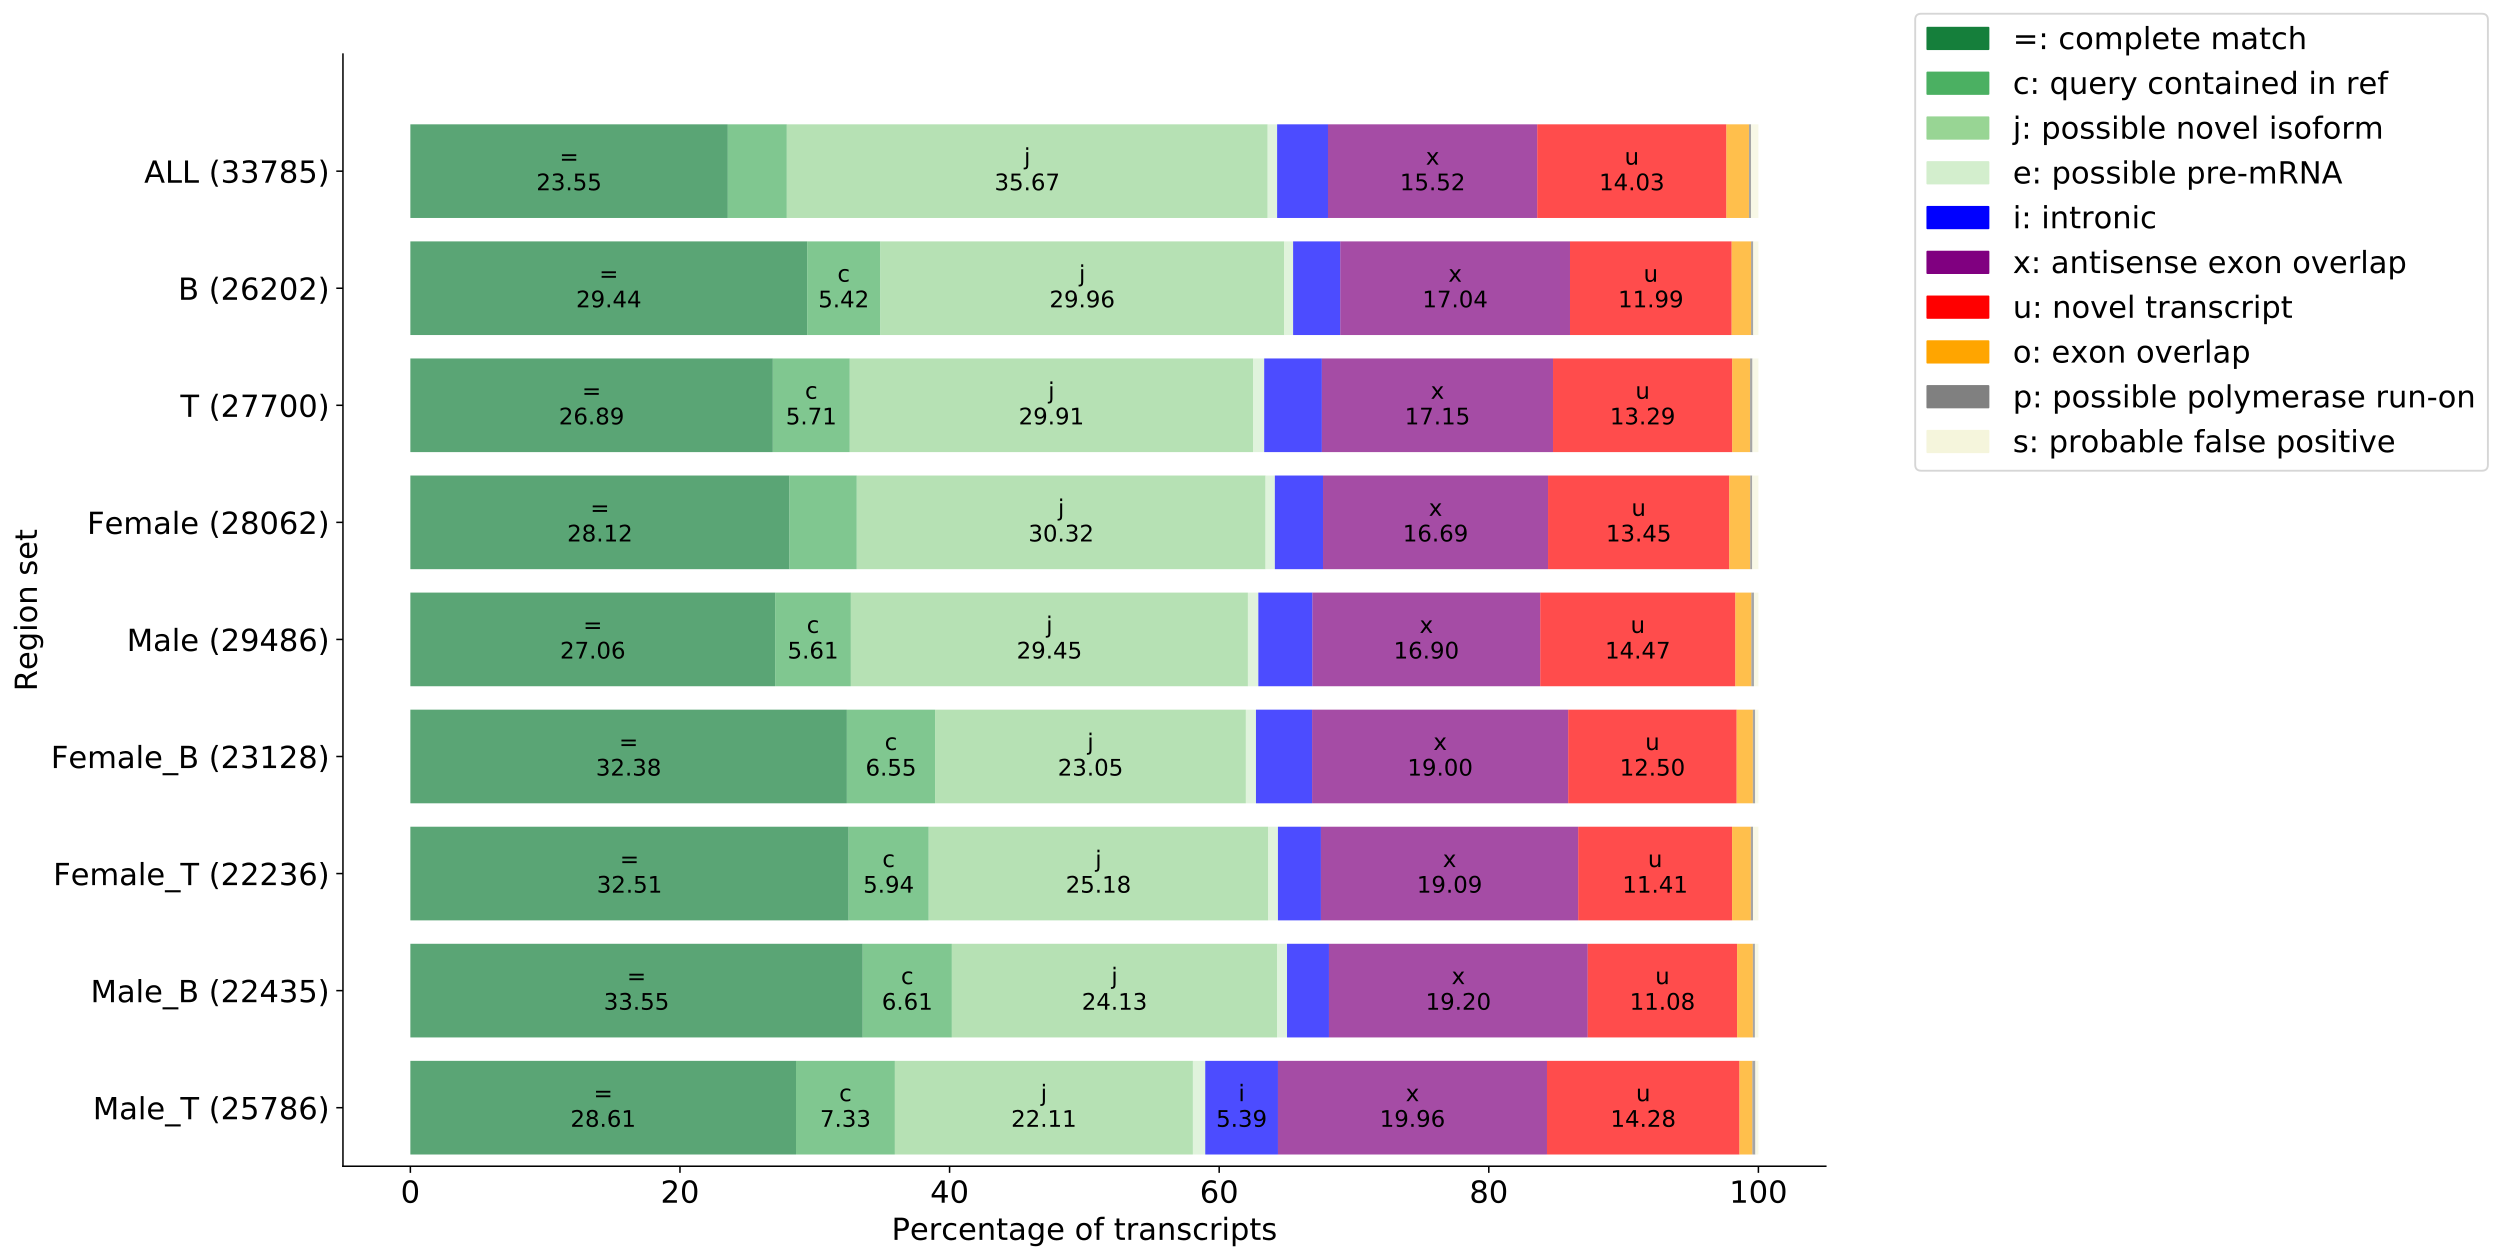 <?xml version="1.0" encoding="utf-8" standalone="no"?>
<!DOCTYPE svg PUBLIC "-//W3C//DTD SVG 1.1//EN"
  "http://www.w3.org/Graphics/SVG/1.1/DTD/svg11.dtd">
<!-- Created with matplotlib (http://matplotlib.org/) -->
<svg height="660pt" version="1.1" viewBox="0 0 1311 660" width="1311pt" xmlns="http://www.w3.org/2000/svg" xmlns:xlink="http://www.w3.org/1999/xlink">
 <defs>
  <style type="text/css">
*{stroke-linecap:butt;stroke-linejoin:round;}
  </style>
 </defs>
 <g id="figure_1">
  <g id="patch_1">
   <path d="M 0 660.73 
L 1311.858 660.73 
L 1311.858 -0 
L 0 -0 
z
" style="fill:#ffffff;"/>
  </g>
  <g id="axes_1">
   <g id="patch_2">
    <path d="M 179.847 611.56 
L 957.447 611.56 
L 957.447 28.36 
L 179.847 28.36 
z
" style="fill:#ffffff;"/>
   </g>
   <g id="patch_3">
    <path clip-path="url(#p02dc10157d)" d="M 215.193 605.421 
L 417.429 605.421 
L 417.429 556.309 
L 215.193 556.309 
z
" style="fill:#157f3b;opacity:0.7;"/>
   </g>
   <g id="patch_4">
    <path clip-path="url(#p02dc10157d)" d="M 417.429 605.421 
L 469.27 605.421 
L 469.27 556.309 
L 417.429 556.309 
z
" style="fill:#4bb062;opacity:0.7;"/>
   </g>
   <g id="patch_5">
    <path clip-path="url(#p02dc10157d)" d="M 469.27 605.421 
L 625.56 605.421 
L 625.56 556.309 
L 469.27 556.309 
z
" style="fill:#98d594;opacity:0.7;"/>
   </g>
   <g id="patch_6">
    <path clip-path="url(#p02dc10157d)" d="M 625.56 605.421 
L 632.03 605.421 
L 632.03 556.309 
L 625.56 556.309 
z
" style="fill:#d3eecd;opacity:0.7;"/>
   </g>
   <g id="patch_7">
    <path clip-path="url(#p02dc10157d)" d="M 632.03 605.421 
L 670.163 605.421 
L 670.163 556.309 
L 632.03 556.309 
z
" style="fill:#0000ff;opacity:0.7;"/>
   </g>
   <g id="patch_8">
    <path clip-path="url(#p02dc10157d)" d="M 670.163 605.421 
L 811.238 605.421 
L 811.238 556.309 
L 670.163 556.309 
z
" style="fill:#800080;opacity:0.7;"/>
   </g>
   <g id="patch_9">
    <path clip-path="url(#p02dc10157d)" d="M 811.238 605.421 
L 912.178 605.421 
L 912.178 556.309 
L 811.238 556.309 
z
" style="fill:#ff0000;opacity:0.7;"/>
   </g>
   <g id="patch_10">
    <path clip-path="url(#p02dc10157d)" d="M 912.178 605.421 
L 918.949 605.421 
L 918.949 556.309 
L 912.178 556.309 
z
" style="fill:#ffa500;opacity:0.7;"/>
   </g>
   <g id="patch_11">
    <path clip-path="url(#p02dc10157d)" d="M 918.949 605.421 
L 920.512 605.421 
L 920.512 556.309 
L 918.949 556.309 
z
" style="fill:#808080;opacity:0.7;"/>
   </g>
   <g id="patch_12">
    <path clip-path="url(#p02dc10157d)" d="M 920.512 605.421 
L 922.102 605.421 
L 922.102 556.309 
L 920.512 556.309 
z
" style="fill:#f5f5dc;opacity:0.7;"/>
   </g>
   <g id="patch_13">
    <path clip-path="url(#p02dc10157d)" d="M 215.193 544.032 
L 452.394 544.032 
L 452.394 494.92 
L 215.193 494.92 
z
" style="fill:#157f3b;opacity:0.7;"/>
   </g>
   <g id="patch_14">
    <path clip-path="url(#p02dc10157d)" d="M 452.394 544.032 
L 499.154 544.032 
L 499.154 494.92 
L 452.394 494.92 
z
" style="fill:#4bb062;opacity:0.7;"/>
   </g>
   <g id="patch_15">
    <path clip-path="url(#p02dc10157d)" d="M 499.154 544.032 
L 669.745 544.032 
L 669.745 494.92 
L 499.154 494.92 
z
" style="fill:#98d594;opacity:0.7;"/>
   </g>
   <g id="patch_16">
    <path clip-path="url(#p02dc10157d)" d="M 669.745 544.032 
L 674.912 544.032 
L 674.912 494.92 
L 669.745 494.92 
z
" style="fill:#d3eecd;opacity:0.7;"/>
   </g>
   <g id="patch_17">
    <path clip-path="url(#p02dc10157d)" d="M 674.912 544.032 
L 696.906 544.032 
L 696.906 494.92 
L 674.912 494.92 
z
" style="fill:#0000ff;opacity:0.7;"/>
   </g>
   <g id="patch_18">
    <path clip-path="url(#p02dc10157d)" d="M 696.906 544.032 
L 832.616 544.032 
L 832.616 494.92 
L 696.906 494.92 
z
" style="fill:#800080;opacity:0.7;"/>
   </g>
   <g id="patch_19">
    <path clip-path="url(#p02dc10157d)" d="M 832.616 544.032 
L 910.948 544.032 
L 910.948 494.92 
L 832.616 494.92 
z
" style="fill:#ff0000;opacity:0.7;"/>
   </g>
   <g id="patch_20">
    <path clip-path="url(#p02dc10157d)" d="M 910.948 544.032 
L 919.203 544.032 
L 919.203 494.92 
L 910.948 494.92 
z
" style="fill:#ffa500;opacity:0.7;"/>
   </g>
   <g id="patch_21">
    <path clip-path="url(#p02dc10157d)" d="M 919.203 544.032 
L 920.275 544.032 
L 920.275 494.92 
L 919.203 494.92 
z
" style="fill:#808080;opacity:0.7;"/>
   </g>
   <g id="patch_22">
    <path clip-path="url(#p02dc10157d)" d="M 920.275 544.032 
L 922.102 544.032 
L 922.102 494.92 
L 920.275 494.92 
z
" style="fill:#f5f5dc;opacity:0.7;"/>
   </g>
   <g id="patch_23">
    <path clip-path="url(#p02dc10157d)" d="M 215.193 482.642 
L 445.012 482.642 
L 445.012 433.531 
L 215.193 433.531 
z
" style="fill:#157f3b;opacity:0.7;"/>
   </g>
   <g id="patch_24">
    <path clip-path="url(#p02dc10157d)" d="M 445.012 482.642 
L 487.008 482.642 
L 487.008 433.531 
L 445.012 433.531 
z
" style="fill:#4bb062;opacity:0.7;"/>
   </g>
   <g id="patch_25">
    <path clip-path="url(#p02dc10157d)" d="M 487.008 482.642 
L 665.038 482.642 
L 665.038 433.531 
L 487.008 433.531 
z
" style="fill:#98d594;opacity:0.7;"/>
   </g>
   <g id="patch_26">
    <path clip-path="url(#p02dc10157d)" d="M 665.038 482.642 
L 670.157 482.642 
L 670.157 433.531 
L 665.038 433.531 
z
" style="fill:#d3eecd;opacity:0.7;"/>
   </g>
   <g id="patch_27">
    <path clip-path="url(#p02dc10157d)" d="M 670.157 482.642 
L 692.697 482.642 
L 692.697 433.531 
L 670.157 433.531 
z
" style="fill:#0000ff;opacity:0.7;"/>
   </g>
   <g id="patch_28">
    <path clip-path="url(#p02dc10157d)" d="M 692.697 482.642 
L 827.619 482.642 
L 827.619 433.531 
L 692.697 433.531 
z
" style="fill:#800080;opacity:0.7;"/>
   </g>
   <g id="patch_29">
    <path clip-path="url(#p02dc10157d)" d="M 827.619 482.642 
L 908.305 482.642 
L 908.305 433.531 
L 827.619 433.531 
z
" style="fill:#ff0000;opacity:0.7;"/>
   </g>
   <g id="patch_30">
    <path clip-path="url(#p02dc10157d)" d="M 908.305 482.642 
L 918.16 482.642 
L 918.16 433.531 
L 908.305 433.531 
z
" style="fill:#ffa500;opacity:0.7;"/>
   </g>
   <g id="patch_31">
    <path clip-path="url(#p02dc10157d)" d="M 918.16 482.642 
L 919.273 482.642 
L 919.273 433.531 
L 918.16 433.531 
z
" style="fill:#808080;opacity:0.7;"/>
   </g>
   <g id="patch_32">
    <path clip-path="url(#p02dc10157d)" d="M 919.273 482.642 
L 922.102 482.642 
L 922.102 433.531 
L 919.273 433.531 
z
" style="fill:#f5f5dc;opacity:0.7;"/>
   </g>
   <g id="patch_33">
    <path clip-path="url(#p02dc10157d)" d="M 215.193 421.253 
L 444.095 421.253 
L 444.095 372.141 
L 215.193 372.141 
z
" style="fill:#157f3b;opacity:0.7;"/>
   </g>
   <g id="patch_34">
    <path clip-path="url(#p02dc10157d)" d="M 444.095 421.253 
L 490.37 421.253 
L 490.37 372.141 
L 444.095 372.141 
z
" style="fill:#4bb062;opacity:0.7;"/>
   </g>
   <g id="patch_35">
    <path clip-path="url(#p02dc10157d)" d="M 490.37 421.253 
L 653.343 421.253 
L 653.343 372.141 
L 490.37 372.141 
z
" style="fill:#98d594;opacity:0.7;"/>
   </g>
   <g id="patch_36">
    <path clip-path="url(#p02dc10157d)" d="M 653.343 421.253 
L 658.631 421.253 
L 658.631 372.141 
L 653.343 372.141 
z
" style="fill:#d3eecd;opacity:0.7;"/>
   </g>
   <g id="patch_37">
    <path clip-path="url(#p02dc10157d)" d="M 658.631 421.253 
L 688.065 421.253 
L 688.065 372.141 
L 658.631 372.141 
z
" style="fill:#0000ff;opacity:0.7;"/>
   </g>
   <g id="patch_38">
    <path clip-path="url(#p02dc10157d)" d="M 688.065 421.253 
L 822.368 421.253 
L 822.368 372.141 
L 688.065 372.141 
z
" style="fill:#800080;opacity:0.7;"/>
   </g>
   <g id="patch_39">
    <path clip-path="url(#p02dc10157d)" d="M 822.368 421.253 
L 910.701 421.253 
L 910.701 372.141 
L 822.368 372.141 
z
" style="fill:#ff0000;opacity:0.7;"/>
   </g>
   <g id="patch_40">
    <path clip-path="url(#p02dc10157d)" d="M 910.701 421.253 
L 919.198 421.253 
L 919.198 372.141 
L 910.701 372.141 
z
" style="fill:#ffa500;opacity:0.7;"/>
   </g>
   <g id="patch_41">
    <path clip-path="url(#p02dc10157d)" d="M 919.198 421.253 
L 920.39 421.253 
L 920.39 372.141 
L 919.198 372.141 
z
" style="fill:#808080;opacity:0.7;"/>
   </g>
   <g id="patch_42">
    <path clip-path="url(#p02dc10157d)" d="M 920.39 421.253 
L 922.102 421.253 
L 922.102 372.141 
L 920.39 372.141 
z
" style="fill:#f5f5dc;opacity:0.7;"/>
   </g>
   <g id="patch_43">
    <path clip-path="url(#p02dc10157d)" d="M 215.193 359.863 
L 406.509 359.863 
L 406.509 310.752 
L 215.193 310.752 
z
" style="fill:#157f3b;opacity:0.7;"/>
   </g>
   <g id="patch_44">
    <path clip-path="url(#p02dc10157d)" d="M 406.509 359.863 
L 446.186 359.863 
L 446.186 310.752 
L 406.509 310.752 
z
" style="fill:#4bb062;opacity:0.7;"/>
   </g>
   <g id="patch_45">
    <path clip-path="url(#p02dc10157d)" d="M 446.186 359.863 
L 654.404 359.863 
L 654.404 310.752 
L 446.186 310.752 
z
" style="fill:#98d594;opacity:0.7;"/>
   </g>
   <g id="patch_46">
    <path clip-path="url(#p02dc10157d)" d="M 654.404 359.863 
L 659.87 359.863 
L 659.87 310.752 
L 654.404 310.752 
z
" style="fill:#d3eecd;opacity:0.7;"/>
   </g>
   <g id="patch_47">
    <path clip-path="url(#p02dc10157d)" d="M 659.87 359.863 
L 688.232 359.863 
L 688.232 310.752 
L 659.87 310.752 
z
" style="fill:#0000ff;opacity:0.7;"/>
   </g>
   <g id="patch_48">
    <path clip-path="url(#p02dc10157d)" d="M 688.232 359.863 
L 807.72 359.863 
L 807.72 310.752 
L 688.232 310.752 
z
" style="fill:#800080;opacity:0.7;"/>
   </g>
   <g id="patch_49">
    <path clip-path="url(#p02dc10157d)" d="M 807.72 359.863 
L 910.019 359.863 
L 910.019 310.752 
L 807.72 310.752 
z
" style="fill:#ff0000;opacity:0.7;"/>
   </g>
   <g id="patch_50">
    <path clip-path="url(#p02dc10157d)" d="M 910.019 359.863 
L 918.41 359.863 
L 918.41 310.752 
L 910.019 310.752 
z
" style="fill:#ffa500;opacity:0.7;"/>
   </g>
   <g id="patch_51">
    <path clip-path="url(#p02dc10157d)" d="M 918.41 359.863 
L 919.777 359.863 
L 919.777 310.752 
L 918.41 310.752 
z
" style="fill:#808080;opacity:0.7;"/>
   </g>
   <g id="patch_52">
    <path clip-path="url(#p02dc10157d)" d="M 919.777 359.863 
L 922.102 359.863 
L 922.102 310.752 
L 919.777 310.752 
z
" style="fill:#f5f5dc;opacity:0.7;"/>
   </g>
   <g id="patch_53">
    <path clip-path="url(#p02dc10157d)" d="M 215.193 298.474 
L 413.975 298.474 
L 413.975 249.362 
L 215.193 249.362 
z
" style="fill:#157f3b;opacity:0.7;"/>
   </g>
   <g id="patch_54">
    <path clip-path="url(#p02dc10157d)" d="M 413.975 298.474 
L 449.293 298.474 
L 449.293 249.362 
L 413.975 249.362 
z
" style="fill:#4bb062;opacity:0.7;"/>
   </g>
   <g id="patch_55">
    <path clip-path="url(#p02dc10157d)" d="M 449.293 298.474 
L 663.643 298.474 
L 663.643 249.362 
L 449.293 249.362 
z
" style="fill:#98d594;opacity:0.7;"/>
   </g>
   <g id="patch_56">
    <path clip-path="url(#p02dc10157d)" d="M 663.643 298.474 
L 668.53 298.474 
L 668.53 249.362 
L 663.643 249.362 
z
" style="fill:#d3eecd;opacity:0.7;"/>
   </g>
   <g id="patch_57">
    <path clip-path="url(#p02dc10157d)" d="M 668.53 298.474 
L 693.796 298.474 
L 693.796 249.362 
L 668.53 249.362 
z
" style="fill:#0000ff;opacity:0.7;"/>
   </g>
   <g id="patch_58">
    <path clip-path="url(#p02dc10157d)" d="M 693.796 298.474 
L 811.791 298.474 
L 811.791 249.362 
L 693.796 249.362 
z
" style="fill:#800080;opacity:0.7;"/>
   </g>
   <g id="patch_59">
    <path clip-path="url(#p02dc10157d)" d="M 811.791 298.474 
L 906.836 298.474 
L 906.836 249.362 
L 811.791 249.362 
z
" style="fill:#ff0000;opacity:0.7;"/>
   </g>
   <g id="patch_60">
    <path clip-path="url(#p02dc10157d)" d="M 906.836 298.474 
L 917.82 298.474 
L 917.82 249.362 
L 906.836 249.362 
z
" style="fill:#ffa500;opacity:0.7;"/>
   </g>
   <g id="patch_61">
    <path clip-path="url(#p02dc10157d)" d="M 917.82 298.474 
L 918.827 298.474 
L 918.827 249.362 
L 917.82 249.362 
z
" style="fill:#808080;opacity:0.7;"/>
   </g>
   <g id="patch_62">
    <path clip-path="url(#p02dc10157d)" d="M 918.827 298.474 
L 922.102 298.474 
L 922.102 249.362 
L 918.827 249.362 
z
" style="fill:#f5f5dc;opacity:0.7;"/>
   </g>
   <g id="patch_63">
    <path clip-path="url(#p02dc10157d)" d="M 215.193 237.084 
L 405.267 237.084 
L 405.267 187.973 
L 215.193 187.973 
z
" style="fill:#157f3b;opacity:0.7;"/>
   </g>
   <g id="patch_64">
    <path clip-path="url(#p02dc10157d)" d="M 405.267 237.084 
L 445.615 237.084 
L 445.615 187.973 
L 405.267 187.973 
z
" style="fill:#4bb062;opacity:0.7;"/>
   </g>
   <g id="patch_65">
    <path clip-path="url(#p02dc10157d)" d="M 445.615 237.084 
L 657.075 237.084 
L 657.075 187.973 
L 445.615 187.973 
z
" style="fill:#98d594;opacity:0.7;"/>
   </g>
   <g id="patch_66">
    <path clip-path="url(#p02dc10157d)" d="M 657.075 237.084 
L 662.945 237.084 
L 662.945 187.973 
L 657.075 187.973 
z
" style="fill:#d3eecd;opacity:0.7;"/>
   </g>
   <g id="patch_67">
    <path clip-path="url(#p02dc10157d)" d="M 662.945 237.084 
L 693.186 237.084 
L 693.186 187.973 
L 662.945 187.973 
z
" style="fill:#0000ff;opacity:0.7;"/>
   </g>
   <g id="patch_68">
    <path clip-path="url(#p02dc10157d)" d="M 693.186 237.084 
L 814.407 237.084 
L 814.407 187.973 
L 693.186 187.973 
z
" style="fill:#800080;opacity:0.7;"/>
   </g>
   <g id="patch_69">
    <path clip-path="url(#p02dc10157d)" d="M 814.407 237.084 
L 908.372 237.084 
L 908.372 187.973 
L 814.407 187.973 
z
" style="fill:#ff0000;opacity:0.7;"/>
   </g>
   <g id="patch_70">
    <path clip-path="url(#p02dc10157d)" d="M 908.372 237.084 
L 917.738 237.084 
L 917.738 187.973 
L 908.372 187.973 
z
" style="fill:#ffa500;opacity:0.7;"/>
   </g>
   <g id="patch_71">
    <path clip-path="url(#p02dc10157d)" d="M 917.738 237.084 
L 918.989 237.084 
L 918.989 187.973 
L 917.738 187.973 
z
" style="fill:#808080;opacity:0.7;"/>
   </g>
   <g id="patch_72">
    <path clip-path="url(#p02dc10157d)" d="M 918.989 237.084 
L 922.102 237.084 
L 922.102 187.973 
L 918.989 187.973 
z
" style="fill:#f5f5dc;opacity:0.7;"/>
   </g>
   <g id="patch_73">
    <path clip-path="url(#p02dc10157d)" d="M 215.193 175.695 
L 423.311 175.695 
L 423.311 126.583 
L 215.193 126.583 
z
" style="fill:#157f3b;opacity:0.7;"/>
   </g>
   <g id="patch_74">
    <path clip-path="url(#p02dc10157d)" d="M 423.311 175.695 
L 461.594 175.695 
L 461.594 126.583 
L 423.311 126.583 
z
" style="fill:#4bb062;opacity:0.7;"/>
   </g>
   <g id="patch_75">
    <path clip-path="url(#p02dc10157d)" d="M 461.594 175.695 
L 673.408 175.695 
L 673.408 126.583 
L 461.594 126.583 
z
" style="fill:#98d594;opacity:0.7;"/>
   </g>
   <g id="patch_76">
    <path clip-path="url(#p02dc10157d)" d="M 673.408 175.695 
L 678.102 175.695 
L 678.102 126.583 
L 673.408 126.583 
z
" style="fill:#d3eecd;opacity:0.7;"/>
   </g>
   <g id="patch_77">
    <path clip-path="url(#p02dc10157d)" d="M 678.102 175.695 
L 702.842 175.695 
L 702.842 126.583 
L 678.102 126.583 
z
" style="fill:#0000ff;opacity:0.7;"/>
   </g>
   <g id="patch_78">
    <path clip-path="url(#p02dc10157d)" d="M 702.842 175.695 
L 823.304 175.695 
L 823.304 126.583 
L 702.842 126.583 
z
" style="fill:#800080;opacity:0.7;"/>
   </g>
   <g id="patch_79">
    <path clip-path="url(#p02dc10157d)" d="M 823.304 175.695 
L 908.073 175.695 
L 908.073 126.583 
L 823.304 126.583 
z
" style="fill:#ff0000;opacity:0.7;"/>
   </g>
   <g id="patch_80">
    <path clip-path="url(#p02dc10157d)" d="M 908.073 175.695 
L 918.271 175.695 
L 918.271 126.583 
L 908.073 126.583 
z
" style="fill:#ffa500;opacity:0.7;"/>
   </g>
   <g id="patch_81">
    <path clip-path="url(#p02dc10157d)" d="M 918.271 175.695 
L 919.377 175.695 
L 919.377 126.583 
L 918.271 126.583 
z
" style="fill:#808080;opacity:0.7;"/>
   </g>
   <g id="patch_82">
    <path clip-path="url(#p02dc10157d)" d="M 919.377 175.695 
L 922.102 175.695 
L 922.102 126.583 
L 919.377 126.583 
z
" style="fill:#f5f5dc;opacity:0.7;"/>
   </g>
   <g id="patch_83">
    <path clip-path="url(#p02dc10157d)" d="M 215.193 114.305 
L 381.662 114.305 
L 381.662 65.194 
L 215.193 65.194 
z
" style="fill:#157f3b;opacity:0.7;"/>
   </g>
   <g id="patch_84">
    <path clip-path="url(#p02dc10157d)" d="M 381.662 114.305 
L 412.609 114.305 
L 412.609 65.194 
L 381.662 65.194 
z
" style="fill:#4bb062;opacity:0.7;"/>
   </g>
   <g id="patch_85">
    <path clip-path="url(#p02dc10157d)" d="M 412.609 114.305 
L 664.761 114.305 
L 664.761 65.194 
L 412.609 65.194 
z
" style="fill:#98d594;opacity:0.7;"/>
   </g>
   <g id="patch_86">
    <path clip-path="url(#p02dc10157d)" d="M 664.761 114.305 
L 669.72 114.305 
L 669.72 65.194 
L 664.761 65.194 
z
" style="fill:#d3eecd;opacity:0.7;"/>
   </g>
   <g id="patch_87">
    <path clip-path="url(#p02dc10157d)" d="M 669.72 114.305 
L 696.397 114.305 
L 696.397 65.194 
L 669.72 65.194 
z
" style="fill:#0000ff;opacity:0.7;"/>
   </g>
   <g id="patch_88">
    <path clip-path="url(#p02dc10157d)" d="M 696.397 114.305 
L 806.143 114.305 
L 806.143 65.194 
L 696.397 65.194 
z
" style="fill:#800080;opacity:0.7;"/>
   </g>
   <g id="patch_89">
    <path clip-path="url(#p02dc10157d)" d="M 806.143 114.305 
L 905.321 114.305 
L 905.321 65.194 
L 806.143 65.194 
z
" style="fill:#ff0000;opacity:0.7;"/>
   </g>
   <g id="patch_90">
    <path clip-path="url(#p02dc10157d)" d="M 905.321 114.305 
L 917.164 114.305 
L 917.164 65.194 
L 905.321 65.194 
z
" style="fill:#ffa500;opacity:0.7;"/>
   </g>
   <g id="patch_91">
    <path clip-path="url(#p02dc10157d)" d="M 917.164 114.305 
L 918.252 114.305 
L 918.252 65.194 
L 917.164 65.194 
z
" style="fill:#808080;opacity:0.7;"/>
   </g>
   <g id="patch_92">
    <path clip-path="url(#p02dc10157d)" d="M 918.252 114.305 
L 922.102 114.305 
L 922.102 65.194 
L 918.252 65.194 
z
" style="fill:#f5f5dc;opacity:0.7;"/>
   </g>
   <g id="matplotlib.axis_1">
    <g id="xtick_1">
     <g id="line2d_1">
      <defs>
       <path d="M 0 0 
L 0 3.5 
" id="m420f03ee8b" style="stroke:#000000;stroke-width:0.8;"/>
      </defs>
      <g>
       <use style="stroke:#000000;stroke-width:0.8;" x="215.193" xlink:href="#m420f03ee8b" y="611.56"/>
      </g>
     </g>
     <g id="text_1">
      <!-- 0 -->
      <defs>
       <path d="M 31.781 66.406 
Q 24.172 66.406 20.328 58.906 
Q 16.5 51.422 16.5 36.375 
Q 16.5 21.391 20.328 13.891 
Q 24.172 6.391 31.781 6.391 
Q 39.453 6.391 43.281 13.891 
Q 47.125 21.391 47.125 36.375 
Q 47.125 51.422 43.281 58.906 
Q 39.453 66.406 31.781 66.406 
z
M 31.781 74.219 
Q 44.047 74.219 50.516 64.516 
Q 56.984 54.828 56.984 36.375 
Q 56.984 17.969 50.516 8.266 
Q 44.047 -1.422 31.781 -1.422 
Q 19.531 -1.422 13.062 8.266 
Q 6.594 17.969 6.594 36.375 
Q 6.594 54.828 13.062 64.516 
Q 19.531 74.219 31.781 74.219 
z
" id="DejaVuSans-30"/>
      </defs>
      <g transform="translate(210.103 630.717)scale(0.16 -0.16)">
       <use xlink:href="#DejaVuSans-30"/>
      </g>
     </g>
    </g>
    <g id="xtick_2">
     <g id="line2d_2">
      <g>
       <use style="stroke:#000000;stroke-width:0.8;" x="356.575" xlink:href="#m420f03ee8b" y="611.56"/>
      </g>
     </g>
     <g id="text_2">
      <!-- 20 -->
      <defs>
       <path d="M 19.188 8.297 
L 53.609 8.297 
L 53.609 0 
L 7.328 0 
L 7.328 8.297 
Q 12.938 14.109 22.625 23.891 
Q 32.328 33.688 34.812 36.531 
Q 39.547 41.844 41.422 45.531 
Q 43.312 49.219 43.312 52.781 
Q 43.312 58.594 39.234 62.25 
Q 35.156 65.922 28.609 65.922 
Q 23.969 65.922 18.812 64.312 
Q 13.672 62.703 7.812 59.422 
L 7.812 69.391 
Q 13.766 71.781 18.938 73 
Q 24.125 74.219 28.422 74.219 
Q 39.75 74.219 46.484 68.547 
Q 53.219 62.891 53.219 53.422 
Q 53.219 48.922 51.531 44.891 
Q 49.859 40.875 45.406 35.406 
Q 44.188 33.984 37.641 27.219 
Q 31.109 20.453 19.188 8.297 
z
" id="DejaVuSans-32"/>
      </defs>
      <g transform="translate(346.395 630.717)scale(0.16 -0.16)">
       <use xlink:href="#DejaVuSans-32"/>
       <use x="63.623" xlink:href="#DejaVuSans-30"/>
      </g>
     </g>
    </g>
    <g id="xtick_3">
     <g id="line2d_3">
      <g>
       <use style="stroke:#000000;stroke-width:0.8;" x="497.957" xlink:href="#m420f03ee8b" y="611.56"/>
      </g>
     </g>
     <g id="text_3">
      <!-- 40 -->
      <defs>
       <path d="M 37.797 64.312 
L 12.891 25.391 
L 37.797 25.391 
z
M 35.203 72.906 
L 47.609 72.906 
L 47.609 25.391 
L 58.016 25.391 
L 58.016 17.188 
L 47.609 17.188 
L 47.609 0 
L 37.797 0 
L 37.797 17.188 
L 4.891 17.188 
L 4.891 26.703 
z
" id="DejaVuSans-34"/>
      </defs>
      <g transform="translate(487.777 630.717)scale(0.16 -0.16)">
       <use xlink:href="#DejaVuSans-34"/>
       <use x="63.623" xlink:href="#DejaVuSans-30"/>
      </g>
     </g>
    </g>
    <g id="xtick_4">
     <g id="line2d_4">
      <g>
       <use style="stroke:#000000;stroke-width:0.8;" x="639.338" xlink:href="#m420f03ee8b" y="611.56"/>
      </g>
     </g>
     <g id="text_4">
      <!-- 60 -->
      <defs>
       <path d="M 33.016 40.375 
Q 26.375 40.375 22.484 35.828 
Q 18.609 31.297 18.609 23.391 
Q 18.609 15.531 22.484 10.953 
Q 26.375 6.391 33.016 6.391 
Q 39.656 6.391 43.531 10.953 
Q 47.406 15.531 47.406 23.391 
Q 47.406 31.297 43.531 35.828 
Q 39.656 40.375 33.016 40.375 
z
M 52.594 71.297 
L 52.594 62.312 
Q 48.875 64.062 45.094 64.984 
Q 41.312 65.922 37.594 65.922 
Q 27.828 65.922 22.672 59.328 
Q 17.531 52.734 16.797 39.406 
Q 19.672 43.656 24.016 45.922 
Q 28.375 48.188 33.594 48.188 
Q 44.578 48.188 50.953 41.516 
Q 57.328 34.859 57.328 23.391 
Q 57.328 12.156 50.688 5.359 
Q 44.047 -1.422 33.016 -1.422 
Q 20.359 -1.422 13.672 8.266 
Q 6.984 17.969 6.984 36.375 
Q 6.984 53.656 15.188 63.938 
Q 23.391 74.219 37.203 74.219 
Q 40.922 74.219 44.703 73.484 
Q 48.484 72.75 52.594 71.297 
z
" id="DejaVuSans-36"/>
      </defs>
      <g transform="translate(629.158 630.717)scale(0.16 -0.16)">
       <use xlink:href="#DejaVuSans-36"/>
       <use x="63.623" xlink:href="#DejaVuSans-30"/>
      </g>
     </g>
    </g>
    <g id="xtick_5">
     <g id="line2d_5">
      <g>
       <use style="stroke:#000000;stroke-width:0.8;" x="780.72" xlink:href="#m420f03ee8b" y="611.56"/>
      </g>
     </g>
     <g id="text_5">
      <!-- 80 -->
      <defs>
       <path d="M 31.781 34.625 
Q 24.75 34.625 20.719 30.859 
Q 16.703 27.094 16.703 20.516 
Q 16.703 13.922 20.719 10.156 
Q 24.75 6.391 31.781 6.391 
Q 38.812 6.391 42.859 10.172 
Q 46.922 13.969 46.922 20.516 
Q 46.922 27.094 42.891 30.859 
Q 38.875 34.625 31.781 34.625 
z
M 21.922 38.812 
Q 15.578 40.375 12.031 44.719 
Q 8.5 49.078 8.5 55.328 
Q 8.5 64.062 14.719 69.141 
Q 20.953 74.219 31.781 74.219 
Q 42.672 74.219 48.875 69.141 
Q 55.078 64.062 55.078 55.328 
Q 55.078 49.078 51.531 44.719 
Q 48 40.375 41.703 38.812 
Q 48.828 37.156 52.797 32.312 
Q 56.781 27.484 56.781 20.516 
Q 56.781 9.906 50.312 4.234 
Q 43.844 -1.422 31.781 -1.422 
Q 19.734 -1.422 13.25 4.234 
Q 6.781 9.906 6.781 20.516 
Q 6.781 27.484 10.781 32.312 
Q 14.797 37.156 21.922 38.812 
z
M 18.312 54.391 
Q 18.312 48.734 21.844 45.562 
Q 25.391 42.391 31.781 42.391 
Q 38.141 42.391 41.719 45.562 
Q 45.312 48.734 45.312 54.391 
Q 45.312 60.062 41.719 63.234 
Q 38.141 66.406 31.781 66.406 
Q 25.391 66.406 21.844 63.234 
Q 18.312 60.062 18.312 54.391 
z
" id="DejaVuSans-38"/>
      </defs>
      <g transform="translate(770.54 630.717)scale(0.16 -0.16)">
       <use xlink:href="#DejaVuSans-38"/>
       <use x="63.623" xlink:href="#DejaVuSans-30"/>
      </g>
     </g>
    </g>
    <g id="xtick_6">
     <g id="line2d_6">
      <g>
       <use style="stroke:#000000;stroke-width:0.8;" x="922.102" xlink:href="#m420f03ee8b" y="611.56"/>
      </g>
     </g>
     <g id="text_6">
      <!-- 100 -->
      <defs>
       <path d="M 12.406 8.297 
L 28.516 8.297 
L 28.516 63.922 
L 10.984 60.406 
L 10.984 69.391 
L 28.422 72.906 
L 38.281 72.906 
L 38.281 8.297 
L 54.391 8.297 
L 54.391 0 
L 12.406 0 
z
" id="DejaVuSans-31"/>
      </defs>
      <g transform="translate(906.832 630.717)scale(0.16 -0.16)">
       <use xlink:href="#DejaVuSans-31"/>
       <use x="63.623" xlink:href="#DejaVuSans-30"/>
       <use x="127.246" xlink:href="#DejaVuSans-30"/>
      </g>
     </g>
    </g>
    <g id="text_7">
     <!-- Percentage of transcripts -->
     <defs>
      <path d="M 19.672 64.797 
L 19.672 37.406 
L 32.078 37.406 
Q 38.969 37.406 42.719 40.969 
Q 46.484 44.531 46.484 51.125 
Q 46.484 57.672 42.719 61.234 
Q 38.969 64.797 32.078 64.797 
z
M 9.812 72.906 
L 32.078 72.906 
Q 44.344 72.906 50.609 67.359 
Q 56.891 61.812 56.891 51.125 
Q 56.891 40.328 50.609 34.812 
Q 44.344 29.297 32.078 29.297 
L 19.672 29.297 
L 19.672 0 
L 9.812 0 
z
" id="DejaVuSans-50"/>
      <path d="M 56.203 29.594 
L 56.203 25.203 
L 14.891 25.203 
Q 15.484 15.922 20.484 11.062 
Q 25.484 6.203 34.422 6.203 
Q 39.594 6.203 44.453 7.469 
Q 49.312 8.734 54.109 11.281 
L 54.109 2.781 
Q 49.266 0.734 44.188 -0.344 
Q 39.109 -1.422 33.891 -1.422 
Q 20.797 -1.422 13.156 6.188 
Q 5.516 13.812 5.516 26.812 
Q 5.516 40.234 12.766 48.109 
Q 20.016 56 32.328 56 
Q 43.359 56 49.781 48.891 
Q 56.203 41.797 56.203 29.594 
z
M 47.219 32.234 
Q 47.125 39.594 43.094 43.984 
Q 39.062 48.391 32.422 48.391 
Q 24.906 48.391 20.391 44.141 
Q 15.875 39.891 15.188 32.172 
z
" id="DejaVuSans-65"/>
      <path d="M 41.109 46.297 
Q 39.594 47.172 37.812 47.578 
Q 36.031 48 33.891 48 
Q 26.266 48 22.188 43.047 
Q 18.109 38.094 18.109 28.812 
L 18.109 0 
L 9.078 0 
L 9.078 54.688 
L 18.109 54.688 
L 18.109 46.188 
Q 20.953 51.172 25.484 53.578 
Q 30.031 56 36.531 56 
Q 37.453 56 38.578 55.875 
Q 39.703 55.766 41.062 55.516 
z
" id="DejaVuSans-72"/>
      <path d="M 48.781 52.594 
L 48.781 44.188 
Q 44.969 46.297 41.141 47.344 
Q 37.312 48.391 33.406 48.391 
Q 24.656 48.391 19.812 42.844 
Q 14.984 37.312 14.984 27.297 
Q 14.984 17.281 19.812 11.734 
Q 24.656 6.203 33.406 6.203 
Q 37.312 6.203 41.141 7.25 
Q 44.969 8.297 48.781 10.406 
L 48.781 2.094 
Q 45.016 0.344 40.984 -0.531 
Q 36.969 -1.422 32.422 -1.422 
Q 20.062 -1.422 12.781 6.344 
Q 5.516 14.109 5.516 27.297 
Q 5.516 40.672 12.859 48.328 
Q 20.219 56 33.016 56 
Q 37.156 56 41.109 55.141 
Q 45.062 54.297 48.781 52.594 
z
" id="DejaVuSans-63"/>
      <path d="M 54.891 33.016 
L 54.891 0 
L 45.906 0 
L 45.906 32.719 
Q 45.906 40.484 42.875 44.328 
Q 39.844 48.188 33.797 48.188 
Q 26.516 48.188 22.312 43.547 
Q 18.109 38.922 18.109 30.906 
L 18.109 0 
L 9.078 0 
L 9.078 54.688 
L 18.109 54.688 
L 18.109 46.188 
Q 21.344 51.125 25.703 53.562 
Q 30.078 56 35.797 56 
Q 45.219 56 50.047 50.172 
Q 54.891 44.344 54.891 33.016 
z
" id="DejaVuSans-6e"/>
      <path d="M 18.312 70.219 
L 18.312 54.688 
L 36.812 54.688 
L 36.812 47.703 
L 18.312 47.703 
L 18.312 18.016 
Q 18.312 11.328 20.141 9.422 
Q 21.969 7.516 27.594 7.516 
L 36.812 7.516 
L 36.812 0 
L 27.594 0 
Q 17.188 0 13.234 3.875 
Q 9.281 7.766 9.281 18.016 
L 9.281 47.703 
L 2.688 47.703 
L 2.688 54.688 
L 9.281 54.688 
L 9.281 70.219 
z
" id="DejaVuSans-74"/>
      <path d="M 34.281 27.484 
Q 23.391 27.484 19.188 25 
Q 14.984 22.516 14.984 16.5 
Q 14.984 11.719 18.141 8.906 
Q 21.297 6.109 26.703 6.109 
Q 34.188 6.109 38.703 11.406 
Q 43.219 16.703 43.219 25.484 
L 43.219 27.484 
z
M 52.203 31.203 
L 52.203 0 
L 43.219 0 
L 43.219 8.297 
Q 40.141 3.328 35.547 0.953 
Q 30.953 -1.422 24.312 -1.422 
Q 15.922 -1.422 10.953 3.297 
Q 6 8.016 6 15.922 
Q 6 25.141 12.172 29.828 
Q 18.359 34.516 30.609 34.516 
L 43.219 34.516 
L 43.219 35.406 
Q 43.219 41.609 39.141 45 
Q 35.062 48.391 27.688 48.391 
Q 23 48.391 18.547 47.266 
Q 14.109 46.141 10.016 43.891 
L 10.016 52.203 
Q 14.938 54.109 19.578 55.047 
Q 24.219 56 28.609 56 
Q 40.484 56 46.344 49.844 
Q 52.203 43.703 52.203 31.203 
z
" id="DejaVuSans-61"/>
      <path d="M 45.406 27.984 
Q 45.406 37.75 41.375 43.109 
Q 37.359 48.484 30.078 48.484 
Q 22.859 48.484 18.828 43.109 
Q 14.797 37.75 14.797 27.984 
Q 14.797 18.266 18.828 12.891 
Q 22.859 7.516 30.078 7.516 
Q 37.359 7.516 41.375 12.891 
Q 45.406 18.266 45.406 27.984 
z
M 54.391 6.781 
Q 54.391 -7.172 48.188 -13.984 
Q 42 -20.797 29.203 -20.797 
Q 24.469 -20.797 20.266 -20.094 
Q 16.062 -19.391 12.109 -17.922 
L 12.109 -9.188 
Q 16.062 -11.328 19.922 -12.344 
Q 23.781 -13.375 27.781 -13.375 
Q 36.625 -13.375 41.016 -8.766 
Q 45.406 -4.156 45.406 5.172 
L 45.406 9.625 
Q 42.625 4.781 38.281 2.391 
Q 33.938 0 27.875 0 
Q 17.828 0 11.672 7.656 
Q 5.516 15.328 5.516 27.984 
Q 5.516 40.672 11.672 48.328 
Q 17.828 56 27.875 56 
Q 33.938 56 38.281 53.609 
Q 42.625 51.219 45.406 46.391 
L 45.406 54.688 
L 54.391 54.688 
z
" id="DejaVuSans-67"/>
      <path id="DejaVuSans-20"/>
      <path d="M 30.609 48.391 
Q 23.391 48.391 19.188 42.75 
Q 14.984 37.109 14.984 27.297 
Q 14.984 17.484 19.156 11.844 
Q 23.344 6.203 30.609 6.203 
Q 37.797 6.203 41.984 11.859 
Q 46.188 17.531 46.188 27.297 
Q 46.188 37.016 41.984 42.703 
Q 37.797 48.391 30.609 48.391 
z
M 30.609 56 
Q 42.328 56 49.016 48.375 
Q 55.719 40.766 55.719 27.297 
Q 55.719 13.875 49.016 6.219 
Q 42.328 -1.422 30.609 -1.422 
Q 18.844 -1.422 12.172 6.219 
Q 5.516 13.875 5.516 27.297 
Q 5.516 40.766 12.172 48.375 
Q 18.844 56 30.609 56 
z
" id="DejaVuSans-6f"/>
      <path d="M 37.109 75.984 
L 37.109 68.5 
L 28.516 68.5 
Q 23.688 68.5 21.797 66.547 
Q 19.922 64.594 19.922 59.516 
L 19.922 54.688 
L 34.719 54.688 
L 34.719 47.703 
L 19.922 47.703 
L 19.922 0 
L 10.891 0 
L 10.891 47.703 
L 2.297 47.703 
L 2.297 54.688 
L 10.891 54.688 
L 10.891 58.5 
Q 10.891 67.625 15.141 71.797 
Q 19.391 75.984 28.609 75.984 
z
" id="DejaVuSans-66"/>
      <path d="M 44.281 53.078 
L 44.281 44.578 
Q 40.484 46.531 36.375 47.5 
Q 32.281 48.484 27.875 48.484 
Q 21.188 48.484 17.844 46.438 
Q 14.5 44.391 14.5 40.281 
Q 14.5 37.156 16.891 35.375 
Q 19.281 33.594 26.516 31.984 
L 29.594 31.297 
Q 39.156 29.25 43.188 25.516 
Q 47.219 21.781 47.219 15.094 
Q 47.219 7.469 41.188 3.016 
Q 35.156 -1.422 24.609 -1.422 
Q 20.219 -1.422 15.453 -0.562 
Q 10.688 0.297 5.422 2 
L 5.422 11.281 
Q 10.406 8.688 15.234 7.391 
Q 20.062 6.109 24.812 6.109 
Q 31.156 6.109 34.562 8.281 
Q 37.984 10.453 37.984 14.406 
Q 37.984 18.062 35.516 20.016 
Q 33.062 21.969 24.703 23.781 
L 21.578 24.516 
Q 13.234 26.266 9.516 29.906 
Q 5.812 33.547 5.812 39.891 
Q 5.812 47.609 11.281 51.797 
Q 16.75 56 26.812 56 
Q 31.781 56 36.172 55.266 
Q 40.578 54.547 44.281 53.078 
z
" id="DejaVuSans-73"/>
      <path d="M 9.422 54.688 
L 18.406 54.688 
L 18.406 0 
L 9.422 0 
z
M 9.422 75.984 
L 18.406 75.984 
L 18.406 64.594 
L 9.422 64.594 
z
" id="DejaVuSans-69"/>
      <path d="M 18.109 8.203 
L 18.109 -20.797 
L 9.078 -20.797 
L 9.078 54.688 
L 18.109 54.688 
L 18.109 46.391 
Q 20.953 51.266 25.266 53.625 
Q 29.594 56 35.594 56 
Q 45.562 56 51.781 48.094 
Q 58.016 40.188 58.016 27.297 
Q 58.016 14.406 51.781 6.484 
Q 45.562 -1.422 35.594 -1.422 
Q 29.594 -1.422 25.266 0.953 
Q 20.953 3.328 18.109 8.203 
z
M 48.688 27.297 
Q 48.688 37.203 44.609 42.844 
Q 40.531 48.484 33.406 48.484 
Q 26.266 48.484 22.188 42.844 
Q 18.109 37.203 18.109 27.297 
Q 18.109 17.391 22.188 11.75 
Q 26.266 6.109 33.406 6.109 
Q 40.531 6.109 44.609 11.75 
Q 48.688 17.391 48.688 27.297 
z
" id="DejaVuSans-70"/>
     </defs>
     <g transform="translate(467.534 650.202)scale(0.16 -0.16)">
      <use xlink:href="#DejaVuSans-50"/>
      <use x="60.256" xlink:href="#DejaVuSans-65"/>
      <use x="121.779" xlink:href="#DejaVuSans-72"/>
      <use x="162.861" xlink:href="#DejaVuSans-63"/>
      <use x="217.842" xlink:href="#DejaVuSans-65"/>
      <use x="279.365" xlink:href="#DejaVuSans-6e"/>
      <use x="342.744" xlink:href="#DejaVuSans-74"/>
      <use x="381.953" xlink:href="#DejaVuSans-61"/>
      <use x="443.232" xlink:href="#DejaVuSans-67"/>
      <use x="506.709" xlink:href="#DejaVuSans-65"/>
      <use x="568.232" xlink:href="#DejaVuSans-20"/>
      <use x="600.02" xlink:href="#DejaVuSans-6f"/>
      <use x="661.201" xlink:href="#DejaVuSans-66"/>
      <use x="696.406" xlink:href="#DejaVuSans-20"/>
      <use x="728.193" xlink:href="#DejaVuSans-74"/>
      <use x="767.402" xlink:href="#DejaVuSans-72"/>
      <use x="808.516" xlink:href="#DejaVuSans-61"/>
      <use x="869.795" xlink:href="#DejaVuSans-6e"/>
      <use x="933.174" xlink:href="#DejaVuSans-73"/>
      <use x="985.273" xlink:href="#DejaVuSans-63"/>
      <use x="1040.254" xlink:href="#DejaVuSans-72"/>
      <use x="1081.367" xlink:href="#DejaVuSans-69"/>
      <use x="1109.15" xlink:href="#DejaVuSans-70"/>
      <use x="1172.627" xlink:href="#DejaVuSans-74"/>
      <use x="1211.836" xlink:href="#DejaVuSans-73"/>
     </g>
    </g>
   </g>
   <g id="matplotlib.axis_2">
    <g id="ytick_1">
     <g id="line2d_7">
      <defs>
       <path d="M 0 0 
L -3.5 0 
" id="mb187b888f5" style="stroke:#000000;stroke-width:0.8;"/>
      </defs>
      <g>
       <use style="stroke:#000000;stroke-width:0.8;" x="179.847" xlink:href="#mb187b888f5" y="580.865"/>
      </g>
     </g>
     <g id="text_8">
      <!-- Male_T (25786) -->
      <defs>
       <path d="M 9.812 72.906 
L 24.516 72.906 
L 43.109 23.297 
L 61.812 72.906 
L 76.516 72.906 
L 76.516 0 
L 66.891 0 
L 66.891 64.016 
L 48.094 14.016 
L 38.188 14.016 
L 19.391 64.016 
L 19.391 0 
L 9.812 0 
z
" id="DejaVuSans-4d"/>
       <path d="M 9.422 75.984 
L 18.406 75.984 
L 18.406 0 
L 9.422 0 
z
" id="DejaVuSans-6c"/>
       <path d="M 50.984 -16.609 
L 50.984 -23.578 
L -0.984 -23.578 
L -0.984 -16.609 
z
" id="DejaVuSans-5f"/>
       <path d="M -0.297 72.906 
L 61.375 72.906 
L 61.375 64.594 
L 35.5 64.594 
L 35.5 0 
L 25.594 0 
L 25.594 64.594 
L -0.297 64.594 
z
" id="DejaVuSans-54"/>
       <path d="M 31 75.875 
Q 24.469 64.656 21.281 53.656 
Q 18.109 42.672 18.109 31.391 
Q 18.109 20.125 21.312 9.062 
Q 24.516 -2 31 -13.188 
L 23.188 -13.188 
Q 15.875 -1.703 12.234 9.375 
Q 8.594 20.453 8.594 31.391 
Q 8.594 42.281 12.203 53.312 
Q 15.828 64.359 23.188 75.875 
z
" id="DejaVuSans-28"/>
       <path d="M 10.797 72.906 
L 49.516 72.906 
L 49.516 64.594 
L 19.828 64.594 
L 19.828 46.734 
Q 21.969 47.469 24.109 47.828 
Q 26.266 48.188 28.422 48.188 
Q 40.625 48.188 47.75 41.5 
Q 54.891 34.812 54.891 23.391 
Q 54.891 11.625 47.562 5.094 
Q 40.234 -1.422 26.906 -1.422 
Q 22.312 -1.422 17.547 -0.641 
Q 12.797 0.141 7.719 1.703 
L 7.719 11.625 
Q 12.109 9.234 16.797 8.062 
Q 21.484 6.891 26.703 6.891 
Q 35.156 6.891 40.078 11.328 
Q 45.016 15.766 45.016 23.391 
Q 45.016 31 40.078 35.438 
Q 35.156 39.891 26.703 39.891 
Q 22.75 39.891 18.812 39.016 
Q 14.891 38.141 10.797 36.281 
z
" id="DejaVuSans-35"/>
       <path d="M 8.203 72.906 
L 55.078 72.906 
L 55.078 68.703 
L 28.609 0 
L 18.312 0 
L 43.219 64.594 
L 8.203 64.594 
z
" id="DejaVuSans-37"/>
       <path d="M 8.016 75.875 
L 15.828 75.875 
Q 23.141 64.359 26.781 53.312 
Q 30.422 42.281 30.422 31.391 
Q 30.422 20.453 26.781 9.375 
Q 23.141 -1.703 15.828 -13.188 
L 8.016 -13.188 
Q 14.5 -2 17.703 9.062 
Q 20.906 20.125 20.906 31.391 
Q 20.906 42.672 17.703 53.656 
Q 14.5 64.656 8.016 75.875 
z
" id="DejaVuSans-29"/>
      </defs>
      <g transform="translate(48.705 586.944)scale(0.16 -0.16)">
       <use xlink:href="#DejaVuSans-4d"/>
       <use x="86.279" xlink:href="#DejaVuSans-61"/>
       <use x="147.559" xlink:href="#DejaVuSans-6c"/>
       <use x="175.342" xlink:href="#DejaVuSans-65"/>
       <use x="236.865" xlink:href="#DejaVuSans-5f"/>
       <use x="286.865" xlink:href="#DejaVuSans-54"/>
       <use x="347.949" xlink:href="#DejaVuSans-20"/>
       <use x="379.736" xlink:href="#DejaVuSans-28"/>
       <use x="418.75" xlink:href="#DejaVuSans-32"/>
       <use x="482.373" xlink:href="#DejaVuSans-35"/>
       <use x="545.996" xlink:href="#DejaVuSans-37"/>
       <use x="609.619" xlink:href="#DejaVuSans-38"/>
       <use x="673.242" xlink:href="#DejaVuSans-36"/>
       <use x="736.865" xlink:href="#DejaVuSans-29"/>
      </g>
     </g>
    </g>
    <g id="ytick_2">
     <g id="line2d_8">
      <g>
       <use style="stroke:#000000;stroke-width:0.8;" x="179.847" xlink:href="#mb187b888f5" y="519.476"/>
      </g>
     </g>
     <g id="text_9">
      <!-- Male_B (22435) -->
      <defs>
       <path d="M 19.672 34.812 
L 19.672 8.109 
L 35.5 8.109 
Q 43.453 8.109 47.281 11.406 
Q 51.125 14.703 51.125 21.484 
Q 51.125 28.328 47.281 31.562 
Q 43.453 34.812 35.5 34.812 
z
M 19.672 64.797 
L 19.672 42.828 
L 34.281 42.828 
Q 41.5 42.828 45.031 45.531 
Q 48.578 48.25 48.578 53.812 
Q 48.578 59.328 45.031 62.062 
Q 41.5 64.797 34.281 64.797 
z
M 9.812 72.906 
L 35.016 72.906 
Q 46.297 72.906 52.391 68.219 
Q 58.5 63.531 58.5 54.891 
Q 58.5 48.188 55.375 44.234 
Q 52.25 40.281 46.188 39.312 
Q 53.469 37.75 57.5 32.781 
Q 61.531 27.828 61.531 20.406 
Q 61.531 10.641 54.891 5.312 
Q 48.25 0 35.984 0 
L 9.812 0 
z
" id="DejaVuSans-42"/>
       <path d="M 40.578 39.312 
Q 47.656 37.797 51.625 33 
Q 55.609 28.219 55.609 21.188 
Q 55.609 10.406 48.188 4.484 
Q 40.766 -1.422 27.094 -1.422 
Q 22.516 -1.422 17.656 -0.516 
Q 12.797 0.391 7.625 2.203 
L 7.625 11.719 
Q 11.719 9.328 16.594 8.109 
Q 21.484 6.891 26.812 6.891 
Q 36.078 6.891 40.938 10.547 
Q 45.797 14.203 45.797 21.188 
Q 45.797 27.641 41.281 31.266 
Q 36.766 34.906 28.719 34.906 
L 20.219 34.906 
L 20.219 43.016 
L 29.109 43.016 
Q 36.375 43.016 40.234 45.922 
Q 44.094 48.828 44.094 54.297 
Q 44.094 59.906 40.109 62.906 
Q 36.141 65.922 28.719 65.922 
Q 24.656 65.922 20.016 65.031 
Q 15.375 64.156 9.812 62.312 
L 9.812 71.094 
Q 15.438 72.656 20.344 73.438 
Q 25.25 74.219 29.594 74.219 
Q 40.828 74.219 47.359 69.109 
Q 53.906 64.016 53.906 55.328 
Q 53.906 49.266 50.438 45.094 
Q 46.969 40.922 40.578 39.312 
z
" id="DejaVuSans-33"/>
      </defs>
      <g transform="translate(47.5 525.555)scale(0.16 -0.16)">
       <use xlink:href="#DejaVuSans-4d"/>
       <use x="86.279" xlink:href="#DejaVuSans-61"/>
       <use x="147.559" xlink:href="#DejaVuSans-6c"/>
       <use x="175.342" xlink:href="#DejaVuSans-65"/>
       <use x="236.865" xlink:href="#DejaVuSans-5f"/>
       <use x="286.865" xlink:href="#DejaVuSans-42"/>
       <use x="355.469" xlink:href="#DejaVuSans-20"/>
       <use x="387.256" xlink:href="#DejaVuSans-28"/>
       <use x="426.27" xlink:href="#DejaVuSans-32"/>
       <use x="489.893" xlink:href="#DejaVuSans-32"/>
       <use x="553.516" xlink:href="#DejaVuSans-34"/>
       <use x="617.139" xlink:href="#DejaVuSans-33"/>
       <use x="680.762" xlink:href="#DejaVuSans-35"/>
       <use x="744.385" xlink:href="#DejaVuSans-29"/>
      </g>
     </g>
    </g>
    <g id="ytick_3">
     <g id="line2d_9">
      <g>
       <use style="stroke:#000000;stroke-width:0.8;" x="179.847" xlink:href="#mb187b888f5" y="458.086"/>
      </g>
     </g>
     <g id="text_10">
      <!-- Female_T (22236) -->
      <defs>
       <path d="M 9.812 72.906 
L 51.703 72.906 
L 51.703 64.594 
L 19.672 64.594 
L 19.672 43.109 
L 48.578 43.109 
L 48.578 34.812 
L 19.672 34.812 
L 19.672 0 
L 9.812 0 
z
" id="DejaVuSans-46"/>
       <path d="M 52 44.188 
Q 55.375 50.25 60.062 53.125 
Q 64.75 56 71.094 56 
Q 79.641 56 84.281 50.016 
Q 88.922 44.047 88.922 33.016 
L 88.922 0 
L 79.891 0 
L 79.891 32.719 
Q 79.891 40.578 77.094 44.375 
Q 74.312 48.188 68.609 48.188 
Q 61.625 48.188 57.562 43.547 
Q 53.516 38.922 53.516 30.906 
L 53.516 0 
L 44.484 0 
L 44.484 32.719 
Q 44.484 40.625 41.703 44.406 
Q 38.922 48.188 33.109 48.188 
Q 26.219 48.188 22.156 43.531 
Q 18.109 38.875 18.109 30.906 
L 18.109 0 
L 9.078 0 
L 9.078 54.688 
L 18.109 54.688 
L 18.109 46.188 
Q 21.188 51.219 25.484 53.609 
Q 29.781 56 35.688 56 
Q 41.656 56 45.828 52.969 
Q 50 49.953 52 44.188 
z
" id="DejaVuSans-6d"/>
      </defs>
      <g transform="translate(27.89 464.165)scale(0.16 -0.16)">
       <use xlink:href="#DejaVuSans-46"/>
       <use x="57.441" xlink:href="#DejaVuSans-65"/>
       <use x="118.965" xlink:href="#DejaVuSans-6d"/>
       <use x="216.377" xlink:href="#DejaVuSans-61"/>
       <use x="277.656" xlink:href="#DejaVuSans-6c"/>
       <use x="305.439" xlink:href="#DejaVuSans-65"/>
       <use x="366.963" xlink:href="#DejaVuSans-5f"/>
       <use x="416.963" xlink:href="#DejaVuSans-54"/>
       <use x="478.047" xlink:href="#DejaVuSans-20"/>
       <use x="509.834" xlink:href="#DejaVuSans-28"/>
       <use x="548.848" xlink:href="#DejaVuSans-32"/>
       <use x="612.471" xlink:href="#DejaVuSans-32"/>
       <use x="676.094" xlink:href="#DejaVuSans-32"/>
       <use x="739.717" xlink:href="#DejaVuSans-33"/>
       <use x="803.34" xlink:href="#DejaVuSans-36"/>
       <use x="866.963" xlink:href="#DejaVuSans-29"/>
      </g>
     </g>
    </g>
    <g id="ytick_4">
     <g id="line2d_10">
      <g>
       <use style="stroke:#000000;stroke-width:0.8;" x="179.847" xlink:href="#mb187b888f5" y="396.697"/>
      </g>
     </g>
     <g id="text_11">
      <!-- Female_B (23128) -->
      <g transform="translate(26.685 402.776)scale(0.16 -0.16)">
       <use xlink:href="#DejaVuSans-46"/>
       <use x="57.441" xlink:href="#DejaVuSans-65"/>
       <use x="118.965" xlink:href="#DejaVuSans-6d"/>
       <use x="216.377" xlink:href="#DejaVuSans-61"/>
       <use x="277.656" xlink:href="#DejaVuSans-6c"/>
       <use x="305.439" xlink:href="#DejaVuSans-65"/>
       <use x="366.963" xlink:href="#DejaVuSans-5f"/>
       <use x="416.963" xlink:href="#DejaVuSans-42"/>
       <use x="485.566" xlink:href="#DejaVuSans-20"/>
       <use x="517.354" xlink:href="#DejaVuSans-28"/>
       <use x="556.367" xlink:href="#DejaVuSans-32"/>
       <use x="619.99" xlink:href="#DejaVuSans-33"/>
       <use x="683.613" xlink:href="#DejaVuSans-31"/>
       <use x="747.236" xlink:href="#DejaVuSans-32"/>
       <use x="810.859" xlink:href="#DejaVuSans-38"/>
       <use x="874.482" xlink:href="#DejaVuSans-29"/>
      </g>
     </g>
    </g>
    <g id="ytick_5">
     <g id="line2d_11">
      <g>
       <use style="stroke:#000000;stroke-width:0.8;" x="179.847" xlink:href="#mb187b888f5" y="335.307"/>
      </g>
     </g>
     <g id="text_12">
      <!-- Male (29486) -->
      <defs>
       <path d="M 10.984 1.516 
L 10.984 10.5 
Q 14.703 8.734 18.5 7.812 
Q 22.312 6.891 25.984 6.891 
Q 35.75 6.891 40.891 13.453 
Q 46.047 20.016 46.781 33.406 
Q 43.953 29.203 39.594 26.953 
Q 35.25 24.703 29.984 24.703 
Q 19.047 24.703 12.672 31.312 
Q 6.297 37.938 6.297 49.422 
Q 6.297 60.641 12.938 67.422 
Q 19.578 74.219 30.609 74.219 
Q 43.266 74.219 49.922 64.516 
Q 56.594 54.828 56.594 36.375 
Q 56.594 19.141 48.406 8.859 
Q 40.234 -1.422 26.422 -1.422 
Q 22.703 -1.422 18.891 -0.688 
Q 15.094 0.047 10.984 1.516 
z
M 30.609 32.422 
Q 37.25 32.422 41.125 36.953 
Q 45.016 41.5 45.016 49.422 
Q 45.016 57.281 41.125 61.844 
Q 37.25 66.406 30.609 66.406 
Q 23.969 66.406 20.094 61.844 
Q 16.219 57.281 16.219 49.422 
Q 16.219 41.5 20.094 36.953 
Q 23.969 32.422 30.609 32.422 
z
" id="DejaVuSans-39"/>
      </defs>
      <g transform="translate(66.478 341.386)scale(0.16 -0.16)">
       <use xlink:href="#DejaVuSans-4d"/>
       <use x="86.279" xlink:href="#DejaVuSans-61"/>
       <use x="147.559" xlink:href="#DejaVuSans-6c"/>
       <use x="175.342" xlink:href="#DejaVuSans-65"/>
       <use x="236.865" xlink:href="#DejaVuSans-20"/>
       <use x="268.652" xlink:href="#DejaVuSans-28"/>
       <use x="307.666" xlink:href="#DejaVuSans-32"/>
       <use x="371.289" xlink:href="#DejaVuSans-39"/>
       <use x="434.912" xlink:href="#DejaVuSans-34"/>
       <use x="498.535" xlink:href="#DejaVuSans-38"/>
       <use x="562.158" xlink:href="#DejaVuSans-36"/>
       <use x="625.781" xlink:href="#DejaVuSans-29"/>
      </g>
     </g>
    </g>
    <g id="ytick_6">
     <g id="line2d_12">
      <g>
       <use style="stroke:#000000;stroke-width:0.8;" x="179.847" xlink:href="#mb187b888f5" y="273.918"/>
      </g>
     </g>
     <g id="text_13">
      <!-- Female (28062) -->
      <g transform="translate(45.663 279.997)scale(0.16 -0.16)">
       <use xlink:href="#DejaVuSans-46"/>
       <use x="57.441" xlink:href="#DejaVuSans-65"/>
       <use x="118.965" xlink:href="#DejaVuSans-6d"/>
       <use x="216.377" xlink:href="#DejaVuSans-61"/>
       <use x="277.656" xlink:href="#DejaVuSans-6c"/>
       <use x="305.439" xlink:href="#DejaVuSans-65"/>
       <use x="366.963" xlink:href="#DejaVuSans-20"/>
       <use x="398.75" xlink:href="#DejaVuSans-28"/>
       <use x="437.764" xlink:href="#DejaVuSans-32"/>
       <use x="501.387" xlink:href="#DejaVuSans-38"/>
       <use x="565.01" xlink:href="#DejaVuSans-30"/>
       <use x="628.633" xlink:href="#DejaVuSans-36"/>
       <use x="692.256" xlink:href="#DejaVuSans-32"/>
       <use x="755.879" xlink:href="#DejaVuSans-29"/>
      </g>
     </g>
    </g>
    <g id="ytick_7">
     <g id="line2d_13">
      <g>
       <use style="stroke:#000000;stroke-width:0.8;" x="179.847" xlink:href="#mb187b888f5" y="212.528"/>
      </g>
     </g>
     <g id="text_14">
      <!-- T (27700) -->
      <g transform="translate(94.605 218.607)scale(0.16 -0.16)">
       <use xlink:href="#DejaVuSans-54"/>
       <use x="61.084" xlink:href="#DejaVuSans-20"/>
       <use x="92.871" xlink:href="#DejaVuSans-28"/>
       <use x="131.885" xlink:href="#DejaVuSans-32"/>
       <use x="195.508" xlink:href="#DejaVuSans-37"/>
       <use x="259.131" xlink:href="#DejaVuSans-37"/>
       <use x="322.754" xlink:href="#DejaVuSans-30"/>
       <use x="386.377" xlink:href="#DejaVuSans-30"/>
       <use x="450" xlink:href="#DejaVuSans-29"/>
      </g>
     </g>
    </g>
    <g id="ytick_8">
     <g id="line2d_14">
      <g>
       <use style="stroke:#000000;stroke-width:0.8;" x="179.847" xlink:href="#mb187b888f5" y="151.139"/>
      </g>
     </g>
     <g id="text_15">
      <!-- B (26202) -->
      <g transform="translate(93.4 157.218)scale(0.16 -0.16)">
       <use xlink:href="#DejaVuSans-42"/>
       <use x="68.604" xlink:href="#DejaVuSans-20"/>
       <use x="100.391" xlink:href="#DejaVuSans-28"/>
       <use x="139.404" xlink:href="#DejaVuSans-32"/>
       <use x="203.027" xlink:href="#DejaVuSans-36"/>
       <use x="266.65" xlink:href="#DejaVuSans-32"/>
       <use x="330.273" xlink:href="#DejaVuSans-30"/>
       <use x="393.896" xlink:href="#DejaVuSans-32"/>
       <use x="457.52" xlink:href="#DejaVuSans-29"/>
      </g>
     </g>
    </g>
    <g id="ytick_9">
     <g id="line2d_15">
      <g>
       <use style="stroke:#000000;stroke-width:0.8;" x="179.847" xlink:href="#mb187b888f5" y="89.749"/>
      </g>
     </g>
     <g id="text_16">
      <!-- ALL (33785) -->
      <defs>
       <path d="M 34.188 63.188 
L 20.797 26.906 
L 47.609 26.906 
z
M 28.609 72.906 
L 39.797 72.906 
L 67.578 0 
L 57.328 0 
L 50.688 18.703 
L 17.828 18.703 
L 11.188 0 
L 0.781 0 
z
" id="DejaVuSans-41"/>
       <path d="M 9.812 72.906 
L 19.672 72.906 
L 19.672 8.297 
L 55.172 8.297 
L 55.172 0 
L 9.812 0 
z
" id="DejaVuSans-4c"/>
      </defs>
      <g transform="translate(75.603 95.828)scale(0.16 -0.16)">
       <use xlink:href="#DejaVuSans-41"/>
       <use x="68.408" xlink:href="#DejaVuSans-4c"/>
       <use x="124.121" xlink:href="#DejaVuSans-4c"/>
       <use x="179.834" xlink:href="#DejaVuSans-20"/>
       <use x="211.621" xlink:href="#DejaVuSans-28"/>
       <use x="250.635" xlink:href="#DejaVuSans-33"/>
       <use x="314.258" xlink:href="#DejaVuSans-33"/>
       <use x="377.881" xlink:href="#DejaVuSans-37"/>
       <use x="441.504" xlink:href="#DejaVuSans-38"/>
       <use x="505.127" xlink:href="#DejaVuSans-35"/>
       <use x="568.75" xlink:href="#DejaVuSans-29"/>
      </g>
     </g>
    </g>
    <g id="text_17">
     <!-- Region set -->
     <defs>
      <path d="M 44.391 34.188 
Q 47.562 33.109 50.562 29.594 
Q 53.562 26.078 56.594 19.922 
L 66.609 0 
L 56 0 
L 46.688 18.703 
Q 43.062 26.031 39.672 28.422 
Q 36.281 30.812 30.422 30.812 
L 19.672 30.812 
L 19.672 0 
L 9.812 0 
L 9.812 72.906 
L 32.078 72.906 
Q 44.578 72.906 50.734 67.672 
Q 56.891 62.453 56.891 51.906 
Q 56.891 45.016 53.688 40.469 
Q 50.484 35.938 44.391 34.188 
z
M 19.672 64.797 
L 19.672 38.922 
L 32.078 38.922 
Q 39.203 38.922 42.844 42.219 
Q 46.484 45.516 46.484 51.906 
Q 46.484 58.297 42.844 61.547 
Q 39.203 64.797 32.078 64.797 
z
" id="DejaVuSans-52"/>
     </defs>
     <g transform="translate(19.358 362.471)rotate(-90)scale(0.16 -0.16)">
      <use xlink:href="#DejaVuSans-52"/>
      <use x="69.42" xlink:href="#DejaVuSans-65"/>
      <use x="130.943" xlink:href="#DejaVuSans-67"/>
      <use x="194.42" xlink:href="#DejaVuSans-69"/>
      <use x="222.203" xlink:href="#DejaVuSans-6f"/>
      <use x="283.385" xlink:href="#DejaVuSans-6e"/>
      <use x="346.764" xlink:href="#DejaVuSans-20"/>
      <use x="378.551" xlink:href="#DejaVuSans-73"/>
      <use x="430.65" xlink:href="#DejaVuSans-65"/>
      <use x="492.174" xlink:href="#DejaVuSans-74"/>
     </g>
    </g>
   </g>
   <g id="patch_93">
    <path d="M 179.847 611.56 
L 179.847 28.36 
" style="fill:none;stroke:#000000;stroke-linecap:square;stroke-linejoin:miter;stroke-width:0.8;"/>
   </g>
   <g id="patch_94">
    <path d="M 179.847 611.56 
L 957.447 611.56 
" style="fill:none;stroke:#000000;stroke-linecap:square;stroke-linejoin:miter;stroke-width:0.8;"/>
   </g>
   <g id="text_18">
    <!-- = -->
    <defs>
     <path d="M 10.594 45.406 
L 73.188 45.406 
L 73.188 37.203 
L 10.594 37.203 
z
M 10.594 25.484 
L 73.188 25.484 
L 73.188 17.188 
L 10.594 17.188 
z
" id="DejaVuSans-3d"/>
    </defs>
    <g transform="translate(311.283 577.458)scale(0.12 -0.12)">
     <use xlink:href="#DejaVuSans-3d"/>
    </g>
    <!-- 28.61 -->
    <defs>
     <path d="M 10.688 12.406 
L 21 12.406 
L 21 0 
L 10.688 0 
z
" id="DejaVuSans-2e"/>
    </defs>
    <g transform="translate(299.134 590.895)scale(0.12 -0.12)">
     <use xlink:href="#DejaVuSans-32"/>
     <use x="63.623" xlink:href="#DejaVuSans-38"/>
     <use x="127.246" xlink:href="#DejaVuSans-2e"/>
     <use x="159.033" xlink:href="#DejaVuSans-36"/>
     <use x="222.656" xlink:href="#DejaVuSans-31"/>
    </g>
   </g>
   <g id="text_19">
    <!-- c -->
    <g transform="translate(440.051 577.458)scale(0.12 -0.12)">
     <use xlink:href="#DejaVuSans-63"/>
    </g>
    <!-- 7.33 -->
    <g transform="translate(429.99 590.895)scale(0.12 -0.12)">
     <use xlink:href="#DejaVuSans-37"/>
     <use x="63.623" xlink:href="#DejaVuSans-2e"/>
     <use x="95.41" xlink:href="#DejaVuSans-33"/>
     <use x="159.033" xlink:href="#DejaVuSans-33"/>
    </g>
   </g>
   <g id="text_20">
    <!-- j -->
    <defs>
     <path d="M 9.422 54.688 
L 18.406 54.688 
L 18.406 -0.984 
Q 18.406 -11.422 14.422 -16.109 
Q 10.453 -20.797 1.609 -20.797 
L -1.812 -20.797 
L -1.812 -13.188 
L 0.594 -13.188 
Q 5.719 -13.188 7.562 -10.812 
Q 9.422 -8.453 9.422 -0.984 
z
M 9.422 75.984 
L 18.406 75.984 
L 18.406 64.594 
L 9.422 64.594 
z
" id="DejaVuSans-6a"/>
    </defs>
    <g transform="translate(545.748 577.458)scale(0.12 -0.12)">
     <use xlink:href="#DejaVuSans-6a"/>
    </g>
    <!-- 22.11 -->
    <g transform="translate(530.238 590.895)scale(0.12 -0.12)">
     <use xlink:href="#DejaVuSans-32"/>
     <use x="63.623" xlink:href="#DejaVuSans-32"/>
     <use x="127.246" xlink:href="#DejaVuSans-2e"/>
     <use x="159.033" xlink:href="#DejaVuSans-31"/>
     <use x="222.656" xlink:href="#DejaVuSans-31"/>
    </g>
   </g>
   <g id="text_21">
    <!-- i -->
    <g transform="translate(649.43 577.458)scale(0.12 -0.12)">
     <use xlink:href="#DejaVuSans-69"/>
    </g>
    <!-- 5.39 -->
    <g transform="translate(637.737 590.895)scale(0.12 -0.12)">
     <use xlink:href="#DejaVuSans-35"/>
     <use x="63.623" xlink:href="#DejaVuSans-2e"/>
     <use x="95.41" xlink:href="#DejaVuSans-33"/>
     <use x="159.033" xlink:href="#DejaVuSans-39"/>
    </g>
   </g>
   <g id="text_22">
    <!-- x -->
    <defs>
     <path d="M 54.891 54.688 
L 35.109 28.078 
L 55.906 0 
L 45.312 0 
L 29.391 21.484 
L 13.484 0 
L 2.875 0 
L 24.125 28.609 
L 4.688 54.688 
L 15.281 54.688 
L 29.781 35.203 
L 44.281 54.688 
z
" id="DejaVuSans-78"/>
    </defs>
    <g transform="translate(737.149 577.458)scale(0.12 -0.12)">
     <use xlink:href="#DejaVuSans-78"/>
    </g>
    <!-- 19.96 -->
    <g transform="translate(723.524 590.895)scale(0.12 -0.12)">
     <use xlink:href="#DejaVuSans-31"/>
     <use x="63.623" xlink:href="#DejaVuSans-39"/>
     <use x="127.246" xlink:href="#DejaVuSans-2e"/>
     <use x="159.033" xlink:href="#DejaVuSans-39"/>
     <use x="222.656" xlink:href="#DejaVuSans-36"/>
    </g>
   </g>
   <g id="text_23">
    <!-- u -->
    <defs>
     <path d="M 8.5 21.578 
L 8.5 54.688 
L 17.484 54.688 
L 17.484 21.922 
Q 17.484 14.156 20.5 10.266 
Q 23.531 6.391 29.594 6.391 
Q 36.859 6.391 41.078 11.031 
Q 45.312 15.672 45.312 23.688 
L 45.312 54.688 
L 54.297 54.688 
L 54.297 0 
L 45.312 0 
L 45.312 8.406 
Q 42.047 3.422 37.719 1 
Q 33.406 -1.422 27.688 -1.422 
Q 18.266 -1.422 13.375 4.438 
Q 8.5 10.297 8.5 21.578 
z
M 31.109 56 
z
" id="DejaVuSans-75"/>
    </defs>
    <g transform="translate(857.906 577.458)scale(0.12 -0.12)">
     <use xlink:href="#DejaVuSans-75"/>
    </g>
    <!-- 14.28 -->
    <g transform="translate(844.531 590.895)scale(0.12 -0.12)">
     <use xlink:href="#DejaVuSans-31"/>
     <use x="63.623" xlink:href="#DejaVuSans-34"/>
     <use x="127.246" xlink:href="#DejaVuSans-2e"/>
     <use x="159.033" xlink:href="#DejaVuSans-32"/>
     <use x="222.656" xlink:href="#DejaVuSans-38"/>
    </g>
   </g>
   <g id="text_24">
    <!-- = -->
    <g transform="translate(328.766 516.068)scale(0.12 -0.12)">
     <use xlink:href="#DejaVuSans-3d"/>
    </g>
    <!-- 33.55 -->
    <g transform="translate(316.617 529.506)scale(0.12 -0.12)">
     <use xlink:href="#DejaVuSans-33"/>
     <use x="63.623" xlink:href="#DejaVuSans-33"/>
     <use x="127.246" xlink:href="#DejaVuSans-2e"/>
     <use x="159.033" xlink:href="#DejaVuSans-35"/>
     <use x="222.656" xlink:href="#DejaVuSans-35"/>
    </g>
   </g>
   <g id="text_25">
    <!-- c -->
    <g transform="translate(472.475 516.068)scale(0.12 -0.12)">
     <use xlink:href="#DejaVuSans-63"/>
    </g>
    <!-- 6.61 -->
    <g transform="translate(462.415 529.506)scale(0.12 -0.12)">
     <use xlink:href="#DejaVuSans-36"/>
     <use x="63.623" xlink:href="#DejaVuSans-2e"/>
     <use x="95.41" xlink:href="#DejaVuSans-36"/>
     <use x="159.033" xlink:href="#DejaVuSans-31"/>
    </g>
   </g>
   <g id="text_26">
    <!-- j -->
    <g transform="translate(582.782 516.068)scale(0.12 -0.12)">
     <use xlink:href="#DejaVuSans-6a"/>
    </g>
    <!-- 24.13 -->
    <g transform="translate(567.272 529.506)scale(0.12 -0.12)">
     <use xlink:href="#DejaVuSans-32"/>
     <use x="63.623" xlink:href="#DejaVuSans-34"/>
     <use x="127.246" xlink:href="#DejaVuSans-2e"/>
     <use x="159.033" xlink:href="#DejaVuSans-31"/>
     <use x="222.656" xlink:href="#DejaVuSans-33"/>
    </g>
   </g>
   <g id="text_27">
    <!-- x -->
    <g transform="translate(761.21 516.068)scale(0.12 -0.12)">
     <use xlink:href="#DejaVuSans-78"/>
    </g>
    <!-- 19.20 -->
    <g transform="translate(747.584 529.506)scale(0.12 -0.12)">
     <use xlink:href="#DejaVuSans-31"/>
     <use x="63.623" xlink:href="#DejaVuSans-39"/>
     <use x="127.246" xlink:href="#DejaVuSans-2e"/>
     <use x="159.033" xlink:href="#DejaVuSans-32"/>
     <use x="222.656" xlink:href="#DejaVuSans-30"/>
    </g>
   </g>
   <g id="text_28">
    <!-- u -->
    <g transform="translate(867.979 516.068)scale(0.12 -0.12)">
     <use xlink:href="#DejaVuSans-75"/>
    </g>
    <!-- 11.08 -->
    <g transform="translate(854.605 529.506)scale(0.12 -0.12)">
     <use xlink:href="#DejaVuSans-31"/>
     <use x="63.623" xlink:href="#DejaVuSans-31"/>
     <use x="127.246" xlink:href="#DejaVuSans-2e"/>
     <use x="159.033" xlink:href="#DejaVuSans-30"/>
     <use x="222.656" xlink:href="#DejaVuSans-38"/>
    </g>
   </g>
   <g id="text_29">
    <!-- = -->
    <g transform="translate(325.074 454.679)scale(0.12 -0.12)">
     <use xlink:href="#DejaVuSans-3d"/>
    </g>
    <!-- 32.51 -->
    <g transform="translate(312.925 468.116)scale(0.12 -0.12)">
     <use xlink:href="#DejaVuSans-33"/>
     <use x="63.623" xlink:href="#DejaVuSans-32"/>
     <use x="127.246" xlink:href="#DejaVuSans-2e"/>
     <use x="159.033" xlink:href="#DejaVuSans-35"/>
     <use x="222.656" xlink:href="#DejaVuSans-31"/>
    </g>
   </g>
   <g id="text_30">
    <!-- c -->
    <g transform="translate(462.711 454.679)scale(0.12 -0.12)">
     <use xlink:href="#DejaVuSans-63"/>
    </g>
    <!-- 5.94 -->
    <g transform="translate(452.65 468.116)scale(0.12 -0.12)">
     <use xlink:href="#DejaVuSans-35"/>
     <use x="63.623" xlink:href="#DejaVuSans-2e"/>
     <use x="95.41" xlink:href="#DejaVuSans-39"/>
     <use x="159.033" xlink:href="#DejaVuSans-34"/>
    </g>
   </g>
   <g id="text_31">
    <!-- j -->
    <g transform="translate(574.356 454.679)scale(0.12 -0.12)">
     <use xlink:href="#DejaVuSans-6a"/>
    </g>
    <!-- 25.18 -->
    <g transform="translate(558.846 468.116)scale(0.12 -0.12)">
     <use xlink:href="#DejaVuSans-32"/>
     <use x="63.623" xlink:href="#DejaVuSans-35"/>
     <use x="127.246" xlink:href="#DejaVuSans-2e"/>
     <use x="159.033" xlink:href="#DejaVuSans-31"/>
     <use x="222.656" xlink:href="#DejaVuSans-38"/>
    </g>
   </g>
   <g id="text_32">
    <!-- x -->
    <g transform="translate(756.606 454.679)scale(0.12 -0.12)">
     <use xlink:href="#DejaVuSans-78"/>
    </g>
    <!-- 19.09 -->
    <g transform="translate(742.981 468.116)scale(0.12 -0.12)">
     <use xlink:href="#DejaVuSans-31"/>
     <use x="63.623" xlink:href="#DejaVuSans-39"/>
     <use x="127.246" xlink:href="#DejaVuSans-2e"/>
     <use x="159.033" xlink:href="#DejaVuSans-30"/>
     <use x="222.656" xlink:href="#DejaVuSans-39"/>
    </g>
   </g>
   <g id="text_33">
    <!-- u -->
    <g transform="translate(864.159 454.679)scale(0.12 -0.12)">
     <use xlink:href="#DejaVuSans-75"/>
    </g>
    <!-- 11.41 -->
    <g transform="translate(850.785 468.116)scale(0.12 -0.12)">
     <use xlink:href="#DejaVuSans-31"/>
     <use x="63.623" xlink:href="#DejaVuSans-31"/>
     <use x="127.246" xlink:href="#DejaVuSans-2e"/>
     <use x="159.033" xlink:href="#DejaVuSans-34"/>
     <use x="222.656" xlink:href="#DejaVuSans-31"/>
    </g>
   </g>
   <g id="text_34">
    <!-- = -->
    <g transform="translate(324.616 393.289)scale(0.12 -0.12)">
     <use xlink:href="#DejaVuSans-3d"/>
    </g>
    <!-- 32.38 -->
    <g transform="translate(312.467 406.727)scale(0.12 -0.12)">
     <use xlink:href="#DejaVuSans-33"/>
     <use x="63.623" xlink:href="#DejaVuSans-32"/>
     <use x="127.246" xlink:href="#DejaVuSans-2e"/>
     <use x="159.033" xlink:href="#DejaVuSans-33"/>
     <use x="222.656" xlink:href="#DejaVuSans-38"/>
    </g>
   </g>
   <g id="text_35">
    <!-- c -->
    <g transform="translate(463.934 393.289)scale(0.12 -0.12)">
     <use xlink:href="#DejaVuSans-63"/>
    </g>
    <!-- 6.55 -->
    <g transform="translate(453.873 406.727)scale(0.12 -0.12)">
     <use xlink:href="#DejaVuSans-36"/>
     <use x="63.623" xlink:href="#DejaVuSans-2e"/>
     <use x="95.41" xlink:href="#DejaVuSans-35"/>
     <use x="159.033" xlink:href="#DejaVuSans-35"/>
    </g>
   </g>
   <g id="text_36">
    <!-- j -->
    <g transform="translate(570.19 393.289)scale(0.12 -0.12)">
     <use xlink:href="#DejaVuSans-6a"/>
    </g>
    <!-- 23.05 -->
    <g transform="translate(554.68 406.727)scale(0.12 -0.12)">
     <use xlink:href="#DejaVuSans-32"/>
     <use x="63.623" xlink:href="#DejaVuSans-33"/>
     <use x="127.246" xlink:href="#DejaVuSans-2e"/>
     <use x="159.033" xlink:href="#DejaVuSans-30"/>
     <use x="222.656" xlink:href="#DejaVuSans-35"/>
    </g>
   </g>
   <g id="text_37">
    <!-- x -->
    <g transform="translate(751.665 393.289)scale(0.12 -0.12)">
     <use xlink:href="#DejaVuSans-78"/>
    </g>
    <!-- 19.00 -->
    <g transform="translate(738.04 406.727)scale(0.12 -0.12)">
     <use xlink:href="#DejaVuSans-31"/>
     <use x="63.623" xlink:href="#DejaVuSans-39"/>
     <use x="127.246" xlink:href="#DejaVuSans-2e"/>
     <use x="159.033" xlink:href="#DejaVuSans-30"/>
     <use x="222.656" xlink:href="#DejaVuSans-30"/>
    </g>
   </g>
   <g id="text_38">
    <!-- u -->
    <g transform="translate(862.732 393.289)scale(0.12 -0.12)">
     <use xlink:href="#DejaVuSans-75"/>
    </g>
    <!-- 12.50 -->
    <g transform="translate(849.358 406.727)scale(0.12 -0.12)">
     <use xlink:href="#DejaVuSans-31"/>
     <use x="63.623" xlink:href="#DejaVuSans-32"/>
     <use x="127.246" xlink:href="#DejaVuSans-2e"/>
     <use x="159.033" xlink:href="#DejaVuSans-35"/>
     <use x="222.656" xlink:href="#DejaVuSans-30"/>
    </g>
   </g>
   <g id="text_39">
    <!-- = -->
    <g transform="translate(305.823 331.9)scale(0.12 -0.12)">
     <use xlink:href="#DejaVuSans-3d"/>
    </g>
    <!-- 27.06 -->
    <g transform="translate(293.674 345.337)scale(0.12 -0.12)">
     <use xlink:href="#DejaVuSans-32"/>
     <use x="63.623" xlink:href="#DejaVuSans-37"/>
     <use x="127.246" xlink:href="#DejaVuSans-2e"/>
     <use x="159.033" xlink:href="#DejaVuSans-30"/>
     <use x="222.656" xlink:href="#DejaVuSans-36"/>
    </g>
   </g>
   <g id="text_40">
    <!-- c -->
    <g transform="translate(423.048 331.9)scale(0.12 -0.12)">
     <use xlink:href="#DejaVuSans-63"/>
    </g>
    <!-- 5.61 -->
    <g transform="translate(412.988 345.337)scale(0.12 -0.12)">
     <use xlink:href="#DejaVuSans-35"/>
     <use x="63.623" xlink:href="#DejaVuSans-2e"/>
     <use x="95.41" xlink:href="#DejaVuSans-36"/>
     <use x="159.033" xlink:href="#DejaVuSans-31"/>
    </g>
   </g>
   <g id="text_41">
    <!-- j -->
    <g transform="translate(548.628 331.9)scale(0.12 -0.12)">
     <use xlink:href="#DejaVuSans-6a"/>
    </g>
    <!-- 29.45 -->
    <g transform="translate(533.118 345.337)scale(0.12 -0.12)">
     <use xlink:href="#DejaVuSans-32"/>
     <use x="63.623" xlink:href="#DejaVuSans-39"/>
     <use x="127.246" xlink:href="#DejaVuSans-2e"/>
     <use x="159.033" xlink:href="#DejaVuSans-34"/>
     <use x="222.656" xlink:href="#DejaVuSans-35"/>
    </g>
   </g>
   <g id="text_42">
    <!-- x -->
    <g transform="translate(744.425 331.9)scale(0.12 -0.12)">
     <use xlink:href="#DejaVuSans-78"/>
    </g>
    <!-- 16.90 -->
    <g transform="translate(730.799 345.337)scale(0.12 -0.12)">
     <use xlink:href="#DejaVuSans-31"/>
     <use x="63.623" xlink:href="#DejaVuSans-36"/>
     <use x="127.246" xlink:href="#DejaVuSans-2e"/>
     <use x="159.033" xlink:href="#DejaVuSans-39"/>
     <use x="222.656" xlink:href="#DejaVuSans-30"/>
    </g>
   </g>
   <g id="text_43">
    <!-- u -->
    <g transform="translate(855.067 331.9)scale(0.12 -0.12)">
     <use xlink:href="#DejaVuSans-75"/>
    </g>
    <!-- 14.47 -->
    <g transform="translate(841.693 345.337)scale(0.12 -0.12)">
     <use xlink:href="#DejaVuSans-31"/>
     <use x="63.623" xlink:href="#DejaVuSans-34"/>
     <use x="127.246" xlink:href="#DejaVuSans-2e"/>
     <use x="159.033" xlink:href="#DejaVuSans-34"/>
     <use x="222.656" xlink:href="#DejaVuSans-37"/>
    </g>
   </g>
   <g id="text_44">
    <!-- = -->
    <g transform="translate(309.556 270.51)scale(0.12 -0.12)">
     <use xlink:href="#DejaVuSans-3d"/>
    </g>
    <!-- 28.12 -->
    <g transform="translate(297.407 283.948)scale(0.12 -0.12)">
     <use xlink:href="#DejaVuSans-32"/>
     <use x="63.623" xlink:href="#DejaVuSans-38"/>
     <use x="127.246" xlink:href="#DejaVuSans-2e"/>
     <use x="159.033" xlink:href="#DejaVuSans-31"/>
     <use x="222.656" xlink:href="#DejaVuSans-32"/>
    </g>
   </g>
   <g id="text_45">
    <!-- j -->
    <g transform="translate(554.801 270.51)scale(0.12 -0.12)">
     <use xlink:href="#DejaVuSans-6a"/>
    </g>
    <!-- 30.32 -->
    <g transform="translate(539.291 283.948)scale(0.12 -0.12)">
     <use xlink:href="#DejaVuSans-33"/>
     <use x="63.623" xlink:href="#DejaVuSans-30"/>
     <use x="127.246" xlink:href="#DejaVuSans-2e"/>
     <use x="159.033" xlink:href="#DejaVuSans-33"/>
     <use x="222.656" xlink:href="#DejaVuSans-32"/>
    </g>
   </g>
   <g id="text_46">
    <!-- x -->
    <g transform="translate(749.242 270.51)scale(0.12 -0.12)">
     <use xlink:href="#DejaVuSans-78"/>
    </g>
    <!-- 16.69 -->
    <g transform="translate(735.617 283.948)scale(0.12 -0.12)">
     <use xlink:href="#DejaVuSans-31"/>
     <use x="63.623" xlink:href="#DejaVuSans-36"/>
     <use x="127.246" xlink:href="#DejaVuSans-2e"/>
     <use x="159.033" xlink:href="#DejaVuSans-36"/>
     <use x="222.656" xlink:href="#DejaVuSans-39"/>
    </g>
   </g>
   <g id="text_47">
    <!-- u -->
    <g transform="translate(855.511 270.51)scale(0.12 -0.12)">
     <use xlink:href="#DejaVuSans-75"/>
    </g>
    <!-- 13.45 -->
    <g transform="translate(842.137 283.948)scale(0.12 -0.12)">
     <use xlink:href="#DejaVuSans-31"/>
     <use x="63.623" xlink:href="#DejaVuSans-33"/>
     <use x="127.246" xlink:href="#DejaVuSans-2e"/>
     <use x="159.033" xlink:href="#DejaVuSans-34"/>
     <use x="222.656" xlink:href="#DejaVuSans-35"/>
    </g>
   </g>
   <g id="text_48">
    <!-- = -->
    <g transform="translate(305.202 209.121)scale(0.12 -0.12)">
     <use xlink:href="#DejaVuSans-3d"/>
    </g>
    <!-- 26.89 -->
    <g transform="translate(293.053 222.558)scale(0.12 -0.12)">
     <use xlink:href="#DejaVuSans-32"/>
     <use x="63.623" xlink:href="#DejaVuSans-36"/>
     <use x="127.246" xlink:href="#DejaVuSans-2e"/>
     <use x="159.033" xlink:href="#DejaVuSans-38"/>
     <use x="222.656" xlink:href="#DejaVuSans-39"/>
    </g>
   </g>
   <g id="text_49">
    <!-- c -->
    <g transform="translate(422.142 209.121)scale(0.12 -0.12)">
     <use xlink:href="#DejaVuSans-63"/>
    </g>
    <!-- 5.71 -->
    <g transform="translate(412.082 222.558)scale(0.12 -0.12)">
     <use xlink:href="#DejaVuSans-35"/>
     <use x="63.623" xlink:href="#DejaVuSans-2e"/>
     <use x="95.41" xlink:href="#DejaVuSans-37"/>
     <use x="159.033" xlink:href="#DejaVuSans-31"/>
    </g>
   </g>
   <g id="text_50">
    <!-- j -->
    <g transform="translate(549.678 209.121)scale(0.12 -0.12)">
     <use xlink:href="#DejaVuSans-6a"/>
    </g>
    <!-- 29.91 -->
    <g transform="translate(534.168 222.558)scale(0.12 -0.12)">
     <use xlink:href="#DejaVuSans-32"/>
     <use x="63.623" xlink:href="#DejaVuSans-39"/>
     <use x="127.246" xlink:href="#DejaVuSans-2e"/>
     <use x="159.033" xlink:href="#DejaVuSans-39"/>
     <use x="222.656" xlink:href="#DejaVuSans-31"/>
    </g>
   </g>
   <g id="text_51">
    <!-- x -->
    <g transform="translate(750.245 209.121)scale(0.12 -0.12)">
     <use xlink:href="#DejaVuSans-78"/>
    </g>
    <!-- 17.15 -->
    <g transform="translate(736.62 222.558)scale(0.12 -0.12)">
     <use xlink:href="#DejaVuSans-31"/>
     <use x="63.623" xlink:href="#DejaVuSans-37"/>
     <use x="127.246" xlink:href="#DejaVuSans-2e"/>
     <use x="159.033" xlink:href="#DejaVuSans-31"/>
     <use x="222.656" xlink:href="#DejaVuSans-35"/>
    </g>
   </g>
   <g id="text_52">
    <!-- u -->
    <g transform="translate(857.587 209.121)scale(0.12 -0.12)">
     <use xlink:href="#DejaVuSans-75"/>
    </g>
    <!-- 13.29 -->
    <g transform="translate(844.213 222.558)scale(0.12 -0.12)">
     <use xlink:href="#DejaVuSans-31"/>
     <use x="63.623" xlink:href="#DejaVuSans-33"/>
     <use x="127.246" xlink:href="#DejaVuSans-2e"/>
     <use x="159.033" xlink:href="#DejaVuSans-32"/>
     <use x="222.656" xlink:href="#DejaVuSans-39"/>
    </g>
   </g>
   <g id="text_53">
    <!-- = -->
    <g transform="translate(314.224 147.732)scale(0.12 -0.12)">
     <use xlink:href="#DejaVuSans-3d"/>
    </g>
    <!-- 29.44 -->
    <g transform="translate(302.075 161.169)scale(0.12 -0.12)">
     <use xlink:href="#DejaVuSans-32"/>
     <use x="63.623" xlink:href="#DejaVuSans-39"/>
     <use x="127.246" xlink:href="#DejaVuSans-2e"/>
     <use x="159.033" xlink:href="#DejaVuSans-34"/>
     <use x="222.656" xlink:href="#DejaVuSans-34"/>
    </g>
   </g>
   <g id="text_54">
    <!-- c -->
    <g transform="translate(439.153 147.732)scale(0.12 -0.12)">
     <use xlink:href="#DejaVuSans-63"/>
    </g>
    <!-- 5.42 -->
    <g transform="translate(429.093 161.169)scale(0.12 -0.12)">
     <use xlink:href="#DejaVuSans-35"/>
     <use x="63.623" xlink:href="#DejaVuSans-2e"/>
     <use x="95.41" xlink:href="#DejaVuSans-34"/>
     <use x="159.033" xlink:href="#DejaVuSans-32"/>
    </g>
   </g>
   <g id="text_55">
    <!-- j -->
    <g transform="translate(565.834 147.732)scale(0.12 -0.12)">
     <use xlink:href="#DejaVuSans-6a"/>
    </g>
    <!-- 29.96 -->
    <g transform="translate(550.324 161.169)scale(0.12 -0.12)">
     <use xlink:href="#DejaVuSans-32"/>
     <use x="63.623" xlink:href="#DejaVuSans-39"/>
     <use x="127.246" xlink:href="#DejaVuSans-2e"/>
     <use x="159.033" xlink:href="#DejaVuSans-39"/>
     <use x="222.656" xlink:href="#DejaVuSans-36"/>
    </g>
   </g>
   <g id="text_56">
    <!-- x -->
    <g transform="translate(759.522 147.732)scale(0.12 -0.12)">
     <use xlink:href="#DejaVuSans-78"/>
    </g>
    <!-- 17.04 -->
    <g transform="translate(745.896 161.169)scale(0.12 -0.12)">
     <use xlink:href="#DejaVuSans-31"/>
     <use x="63.623" xlink:href="#DejaVuSans-37"/>
     <use x="127.246" xlink:href="#DejaVuSans-2e"/>
     <use x="159.033" xlink:href="#DejaVuSans-30"/>
     <use x="222.656" xlink:href="#DejaVuSans-34"/>
    </g>
   </g>
   <g id="text_57">
    <!-- u -->
    <g transform="translate(861.886 147.732)scale(0.12 -0.12)">
     <use xlink:href="#DejaVuSans-75"/>
    </g>
    <!-- 11.99 -->
    <g transform="translate(848.512 161.169)scale(0.12 -0.12)">
     <use xlink:href="#DejaVuSans-31"/>
     <use x="63.623" xlink:href="#DejaVuSans-31"/>
     <use x="127.246" xlink:href="#DejaVuSans-2e"/>
     <use x="159.033" xlink:href="#DejaVuSans-39"/>
     <use x="222.656" xlink:href="#DejaVuSans-39"/>
    </g>
   </g>
   <g id="text_58">
    <!-- = -->
    <g transform="translate(293.4 86.342)scale(0.12 -0.12)">
     <use xlink:href="#DejaVuSans-3d"/>
    </g>
    <!-- 23.55 -->
    <g transform="translate(281.251 99.779)scale(0.12 -0.12)">
     <use xlink:href="#DejaVuSans-32"/>
     <use x="63.623" xlink:href="#DejaVuSans-33"/>
     <use x="127.246" xlink:href="#DejaVuSans-2e"/>
     <use x="159.033" xlink:href="#DejaVuSans-35"/>
     <use x="222.656" xlink:href="#DejaVuSans-35"/>
    </g>
   </g>
   <g id="text_59">
    <!-- j -->
    <g transform="translate(537.018 86.342)scale(0.12 -0.12)">
     <use xlink:href="#DejaVuSans-6a"/>
    </g>
    <!-- 35.67 -->
    <g transform="translate(521.508 99.779)scale(0.12 -0.12)">
     <use xlink:href="#DejaVuSans-33"/>
     <use x="63.623" xlink:href="#DejaVuSans-35"/>
     <use x="127.246" xlink:href="#DejaVuSans-2e"/>
     <use x="159.033" xlink:href="#DejaVuSans-36"/>
     <use x="222.656" xlink:href="#DejaVuSans-37"/>
    </g>
   </g>
   <g id="text_60">
    <!-- x -->
    <g transform="translate(747.719 86.342)scale(0.12 -0.12)">
     <use xlink:href="#DejaVuSans-78"/>
    </g>
    <!-- 15.52 -->
    <g transform="translate(734.093 99.779)scale(0.12 -0.12)">
     <use xlink:href="#DejaVuSans-31"/>
     <use x="63.623" xlink:href="#DejaVuSans-35"/>
     <use x="127.246" xlink:href="#DejaVuSans-2e"/>
     <use x="159.033" xlink:href="#DejaVuSans-35"/>
     <use x="222.656" xlink:href="#DejaVuSans-32"/>
    </g>
   </g>
   <g id="text_61">
    <!-- u -->
    <g transform="translate(851.929 86.342)scale(0.12 -0.12)">
     <use xlink:href="#DejaVuSans-75"/>
    </g>
    <!-- 14.03 -->
    <g transform="translate(838.555 99.779)scale(0.12 -0.12)">
     <use xlink:href="#DejaVuSans-31"/>
     <use x="63.623" xlink:href="#DejaVuSans-34"/>
     <use x="127.246" xlink:href="#DejaVuSans-2e"/>
     <use x="159.033" xlink:href="#DejaVuSans-30"/>
     <use x="222.656" xlink:href="#DejaVuSans-33"/>
    </g>
   </g>
   <g id="legend_1">
    <g id="patch_95">
     <path d="M 1007.528 246.85 
L 1301.457 246.85 
Q 1304.658 246.85 1304.658 243.65 
L 1304.658 10.4 
Q 1304.658 7.2 1301.457 7.2 
L 1007.528 7.2 
Q 1004.327 7.2 1004.327 10.4 
L 1004.327 243.65 
Q 1004.327 246.85 1007.528 246.85 
z
" style="fill:#ffffff;opacity:0.8;stroke:#cccccc;stroke-linejoin:miter;"/>
    </g>
    <g id="patch_96">
     <path d="M 1010.727 25.758 
L 1042.727 25.758 
L 1042.727 14.557 
L 1010.727 14.557 
z
" style="fill:#157f3b;stroke:#157f3b;stroke-linejoin:miter;"/>
    </g>
    <g id="text_62">
     <!-- =: complete match -->
     <defs>
      <path d="M 11.719 12.406 
L 22.016 12.406 
L 22.016 0 
L 11.719 0 
z
M 11.719 51.703 
L 22.016 51.703 
L 22.016 39.312 
L 11.719 39.312 
z
" id="DejaVuSans-3a"/>
      <path d="M 54.891 33.016 
L 54.891 0 
L 45.906 0 
L 45.906 32.719 
Q 45.906 40.484 42.875 44.328 
Q 39.844 48.188 33.797 48.188 
Q 26.516 48.188 22.312 43.547 
Q 18.109 38.922 18.109 30.906 
L 18.109 0 
L 9.078 0 
L 9.078 75.984 
L 18.109 75.984 
L 18.109 46.188 
Q 21.344 51.125 25.703 53.562 
Q 30.078 56 35.797 56 
Q 45.219 56 50.047 50.172 
Q 54.891 44.344 54.891 33.016 
z
" id="DejaVuSans-68"/>
     </defs>
     <g transform="translate(1055.527 25.758)scale(0.16 -0.16)">
      <use xlink:href="#DejaVuSans-3d"/>
      <use x="83.789" xlink:href="#DejaVuSans-3a"/>
      <use x="117.48" xlink:href="#DejaVuSans-20"/>
      <use x="149.268" xlink:href="#DejaVuSans-63"/>
      <use x="204.248" xlink:href="#DejaVuSans-6f"/>
      <use x="265.43" xlink:href="#DejaVuSans-6d"/>
      <use x="362.842" xlink:href="#DejaVuSans-70"/>
      <use x="426.318" xlink:href="#DejaVuSans-6c"/>
      <use x="454.102" xlink:href="#DejaVuSans-65"/>
      <use x="515.625" xlink:href="#DejaVuSans-74"/>
      <use x="554.834" xlink:href="#DejaVuSans-65"/>
      <use x="616.357" xlink:href="#DejaVuSans-20"/>
      <use x="648.145" xlink:href="#DejaVuSans-6d"/>
      <use x="745.557" xlink:href="#DejaVuSans-61"/>
      <use x="806.836" xlink:href="#DejaVuSans-74"/>
      <use x="846.045" xlink:href="#DejaVuSans-63"/>
      <use x="901.025" xlink:href="#DejaVuSans-68"/>
     </g>
    </g>
    <g id="patch_97">
     <path d="M 1010.727 49.242 
L 1042.727 49.242 
L 1042.727 38.042 
L 1010.727 38.042 
z
" style="fill:#4bb062;stroke:#4bb062;stroke-linejoin:miter;"/>
    </g>
    <g id="text_63">
     <!-- c: query contained in ref -->
     <defs>
      <path d="M 14.797 27.297 
Q 14.797 17.391 18.875 11.75 
Q 22.953 6.109 30.078 6.109 
Q 37.203 6.109 41.297 11.75 
Q 45.406 17.391 45.406 27.297 
Q 45.406 37.203 41.297 42.844 
Q 37.203 48.484 30.078 48.484 
Q 22.953 48.484 18.875 42.844 
Q 14.797 37.203 14.797 27.297 
z
M 45.406 8.203 
Q 42.578 3.328 38.25 0.953 
Q 33.938 -1.422 27.875 -1.422 
Q 17.969 -1.422 11.734 6.484 
Q 5.516 14.406 5.516 27.297 
Q 5.516 40.188 11.734 48.094 
Q 17.969 56 27.875 56 
Q 33.938 56 38.25 53.625 
Q 42.578 51.266 45.406 46.391 
L 45.406 54.688 
L 54.391 54.688 
L 54.391 -20.797 
L 45.406 -20.797 
z
" id="DejaVuSans-71"/>
      <path d="M 32.172 -5.078 
Q 28.375 -14.844 24.75 -17.812 
Q 21.141 -20.797 15.094 -20.797 
L 7.906 -20.797 
L 7.906 -13.281 
L 13.188 -13.281 
Q 16.891 -13.281 18.938 -11.516 
Q 21 -9.766 23.484 -3.219 
L 25.094 0.875 
L 2.984 54.688 
L 12.5 54.688 
L 29.594 11.922 
L 46.688 54.688 
L 56.203 54.688 
z
" id="DejaVuSans-79"/>
      <path d="M 45.406 46.391 
L 45.406 75.984 
L 54.391 75.984 
L 54.391 0 
L 45.406 0 
L 45.406 8.203 
Q 42.578 3.328 38.25 0.953 
Q 33.938 -1.422 27.875 -1.422 
Q 17.969 -1.422 11.734 6.484 
Q 5.516 14.406 5.516 27.297 
Q 5.516 40.188 11.734 48.094 
Q 17.969 56 27.875 56 
Q 33.938 56 38.25 53.625 
Q 42.578 51.266 45.406 46.391 
z
M 14.797 27.297 
Q 14.797 17.391 18.875 11.75 
Q 22.953 6.109 30.078 6.109 
Q 37.203 6.109 41.297 11.75 
Q 45.406 17.391 45.406 27.297 
Q 45.406 37.203 41.297 42.844 
Q 37.203 48.484 30.078 48.484 
Q 22.953 48.484 18.875 42.844 
Q 14.797 37.203 14.797 27.297 
z
" id="DejaVuSans-64"/>
     </defs>
     <g transform="translate(1055.527 49.242)scale(0.16 -0.16)">
      <use xlink:href="#DejaVuSans-63"/>
      <use x="54.98" xlink:href="#DejaVuSans-3a"/>
      <use x="88.672" xlink:href="#DejaVuSans-20"/>
      <use x="120.459" xlink:href="#DejaVuSans-71"/>
      <use x="183.936" xlink:href="#DejaVuSans-75"/>
      <use x="247.314" xlink:href="#DejaVuSans-65"/>
      <use x="308.838" xlink:href="#DejaVuSans-72"/>
      <use x="349.951" xlink:href="#DejaVuSans-79"/>
      <use x="409.131" xlink:href="#DejaVuSans-20"/>
      <use x="440.918" xlink:href="#DejaVuSans-63"/>
      <use x="495.898" xlink:href="#DejaVuSans-6f"/>
      <use x="557.08" xlink:href="#DejaVuSans-6e"/>
      <use x="620.459" xlink:href="#DejaVuSans-74"/>
      <use x="659.668" xlink:href="#DejaVuSans-61"/>
      <use x="720.947" xlink:href="#DejaVuSans-69"/>
      <use x="748.73" xlink:href="#DejaVuSans-6e"/>
      <use x="812.109" xlink:href="#DejaVuSans-65"/>
      <use x="873.633" xlink:href="#DejaVuSans-64"/>
      <use x="937.109" xlink:href="#DejaVuSans-20"/>
      <use x="968.896" xlink:href="#DejaVuSans-69"/>
      <use x="996.68" xlink:href="#DejaVuSans-6e"/>
      <use x="1060.059" xlink:href="#DejaVuSans-20"/>
      <use x="1091.846" xlink:href="#DejaVuSans-72"/>
      <use x="1132.928" xlink:href="#DejaVuSans-65"/>
      <use x="1194.451" xlink:href="#DejaVuSans-66"/>
     </g>
    </g>
    <g id="patch_98">
     <path d="M 1010.727 72.728 
L 1042.727 72.728 
L 1042.727 61.528 
L 1010.727 61.528 
z
" style="fill:#98d594;stroke:#98d594;stroke-linejoin:miter;"/>
    </g>
    <g id="text_64">
     <!-- j: possible novel isoform -->
     <defs>
      <path d="M 48.688 27.297 
Q 48.688 37.203 44.609 42.844 
Q 40.531 48.484 33.406 48.484 
Q 26.266 48.484 22.188 42.844 
Q 18.109 37.203 18.109 27.297 
Q 18.109 17.391 22.188 11.75 
Q 26.266 6.109 33.406 6.109 
Q 40.531 6.109 44.609 11.75 
Q 48.688 17.391 48.688 27.297 
z
M 18.109 46.391 
Q 20.953 51.266 25.266 53.625 
Q 29.594 56 35.594 56 
Q 45.562 56 51.781 48.094 
Q 58.016 40.188 58.016 27.297 
Q 58.016 14.406 51.781 6.484 
Q 45.562 -1.422 35.594 -1.422 
Q 29.594 -1.422 25.266 0.953 
Q 20.953 3.328 18.109 8.203 
L 18.109 0 
L 9.078 0 
L 9.078 75.984 
L 18.109 75.984 
z
" id="DejaVuSans-62"/>
      <path d="M 2.984 54.688 
L 12.5 54.688 
L 29.594 8.797 
L 46.688 54.688 
L 56.203 54.688 
L 35.688 0 
L 23.484 0 
z
" id="DejaVuSans-76"/>
     </defs>
     <g transform="translate(1055.527 72.728)scale(0.16 -0.16)">
      <use xlink:href="#DejaVuSans-6a"/>
      <use x="27.783" xlink:href="#DejaVuSans-3a"/>
      <use x="61.475" xlink:href="#DejaVuSans-20"/>
      <use x="93.262" xlink:href="#DejaVuSans-70"/>
      <use x="156.738" xlink:href="#DejaVuSans-6f"/>
      <use x="217.92" xlink:href="#DejaVuSans-73"/>
      <use x="270.02" xlink:href="#DejaVuSans-73"/>
      <use x="322.119" xlink:href="#DejaVuSans-69"/>
      <use x="349.902" xlink:href="#DejaVuSans-62"/>
      <use x="413.379" xlink:href="#DejaVuSans-6c"/>
      <use x="441.162" xlink:href="#DejaVuSans-65"/>
      <use x="502.686" xlink:href="#DejaVuSans-20"/>
      <use x="534.473" xlink:href="#DejaVuSans-6e"/>
      <use x="597.852" xlink:href="#DejaVuSans-6f"/>
      <use x="659.033" xlink:href="#DejaVuSans-76"/>
      <use x="718.213" xlink:href="#DejaVuSans-65"/>
      <use x="779.736" xlink:href="#DejaVuSans-6c"/>
      <use x="807.52" xlink:href="#DejaVuSans-20"/>
      <use x="839.307" xlink:href="#DejaVuSans-69"/>
      <use x="867.09" xlink:href="#DejaVuSans-73"/>
      <use x="919.189" xlink:href="#DejaVuSans-6f"/>
      <use x="980.371" xlink:href="#DejaVuSans-66"/>
      <use x="1015.576" xlink:href="#DejaVuSans-6f"/>
      <use x="1076.758" xlink:href="#DejaVuSans-72"/>
      <use x="1117.855" xlink:href="#DejaVuSans-6d"/>
     </g>
    </g>
    <g id="patch_99">
     <path d="M 1010.727 96.213 
L 1042.727 96.213 
L 1042.727 85.013 
L 1010.727 85.013 
z
" style="fill:#d3eecd;stroke:#d3eecd;stroke-linejoin:miter;"/>
    </g>
    <g id="text_65">
     <!-- e: possible pre-mRNA -->
     <defs>
      <path d="M 4.891 31.391 
L 31.203 31.391 
L 31.203 23.391 
L 4.891 23.391 
z
" id="DejaVuSans-2d"/>
      <path d="M 9.812 72.906 
L 23.094 72.906 
L 55.422 11.922 
L 55.422 72.906 
L 64.984 72.906 
L 64.984 0 
L 51.703 0 
L 19.391 60.984 
L 19.391 0 
L 9.812 0 
z
" id="DejaVuSans-4e"/>
     </defs>
     <g transform="translate(1055.527 96.213)scale(0.16 -0.16)">
      <use xlink:href="#DejaVuSans-65"/>
      <use x="61.523" xlink:href="#DejaVuSans-3a"/>
      <use x="95.215" xlink:href="#DejaVuSans-20"/>
      <use x="127.002" xlink:href="#DejaVuSans-70"/>
      <use x="190.479" xlink:href="#DejaVuSans-6f"/>
      <use x="251.66" xlink:href="#DejaVuSans-73"/>
      <use x="303.76" xlink:href="#DejaVuSans-73"/>
      <use x="355.859" xlink:href="#DejaVuSans-69"/>
      <use x="383.643" xlink:href="#DejaVuSans-62"/>
      <use x="447.119" xlink:href="#DejaVuSans-6c"/>
      <use x="474.902" xlink:href="#DejaVuSans-65"/>
      <use x="536.426" xlink:href="#DejaVuSans-20"/>
      <use x="568.213" xlink:href="#DejaVuSans-70"/>
      <use x="631.689" xlink:href="#DejaVuSans-72"/>
      <use x="672.771" xlink:href="#DejaVuSans-65"/>
      <use x="734.295" xlink:href="#DejaVuSans-2d"/>
      <use x="770.379" xlink:href="#DejaVuSans-6d"/>
      <use x="867.791" xlink:href="#DejaVuSans-52"/>
      <use x="937.273" xlink:href="#DejaVuSans-4e"/>
      <use x="1012.078" xlink:href="#DejaVuSans-41"/>
     </g>
    </g>
    <g id="patch_100">
     <path d="M 1010.727 119.698 
L 1042.727 119.698 
L 1042.727 108.498 
L 1010.727 108.498 
z
" style="fill:#0000ff;stroke:#0000ff;stroke-linejoin:miter;"/>
    </g>
    <g id="text_66">
     <!-- i: intronic -->
     <g transform="translate(1055.527 119.698)scale(0.16 -0.16)">
      <use xlink:href="#DejaVuSans-69"/>
      <use x="27.783" xlink:href="#DejaVuSans-3a"/>
      <use x="61.475" xlink:href="#DejaVuSans-20"/>
      <use x="93.262" xlink:href="#DejaVuSans-69"/>
      <use x="121.045" xlink:href="#DejaVuSans-6e"/>
      <use x="184.424" xlink:href="#DejaVuSans-74"/>
      <use x="223.633" xlink:href="#DejaVuSans-72"/>
      <use x="264.715" xlink:href="#DejaVuSans-6f"/>
      <use x="325.896" xlink:href="#DejaVuSans-6e"/>
      <use x="389.275" xlink:href="#DejaVuSans-69"/>
      <use x="417.059" xlink:href="#DejaVuSans-63"/>
     </g>
    </g>
    <g id="patch_101">
     <path d="M 1010.727 143.183 
L 1042.727 143.183 
L 1042.727 131.982 
L 1010.727 131.982 
z
" style="fill:#800080;stroke:#800080;stroke-linejoin:miter;"/>
    </g>
    <g id="text_67">
     <!-- x: antisense exon overlap -->
     <g transform="translate(1055.527 143.183)scale(0.16 -0.16)">
      <use xlink:href="#DejaVuSans-78"/>
      <use x="59.18" xlink:href="#DejaVuSans-3a"/>
      <use x="92.871" xlink:href="#DejaVuSans-20"/>
      <use x="124.658" xlink:href="#DejaVuSans-61"/>
      <use x="185.938" xlink:href="#DejaVuSans-6e"/>
      <use x="249.316" xlink:href="#DejaVuSans-74"/>
      <use x="288.525" xlink:href="#DejaVuSans-69"/>
      <use x="316.309" xlink:href="#DejaVuSans-73"/>
      <use x="368.408" xlink:href="#DejaVuSans-65"/>
      <use x="429.932" xlink:href="#DejaVuSans-6e"/>
      <use x="493.311" xlink:href="#DejaVuSans-73"/>
      <use x="545.41" xlink:href="#DejaVuSans-65"/>
      <use x="606.934" xlink:href="#DejaVuSans-20"/>
      <use x="638.721" xlink:href="#DejaVuSans-65"/>
      <use x="700.229" xlink:href="#DejaVuSans-78"/>
      <use x="759.361" xlink:href="#DejaVuSans-6f"/>
      <use x="820.543" xlink:href="#DejaVuSans-6e"/>
      <use x="883.922" xlink:href="#DejaVuSans-20"/>
      <use x="915.709" xlink:href="#DejaVuSans-6f"/>
      <use x="976.891" xlink:href="#DejaVuSans-76"/>
      <use x="1036.07" xlink:href="#DejaVuSans-65"/>
      <use x="1097.594" xlink:href="#DejaVuSans-72"/>
      <use x="1138.707" xlink:href="#DejaVuSans-6c"/>
      <use x="1166.49" xlink:href="#DejaVuSans-61"/>
      <use x="1227.77" xlink:href="#DejaVuSans-70"/>
     </g>
    </g>
    <g id="patch_102">
     <path d="M 1010.727 166.667 
L 1042.727 166.667 
L 1042.727 155.468 
L 1010.727 155.468 
z
" style="fill:#ff0000;stroke:#ff0000;stroke-linejoin:miter;"/>
    </g>
    <g id="text_68">
     <!-- u: novel transcript -->
     <g transform="translate(1055.527 166.667)scale(0.16 -0.16)">
      <use xlink:href="#DejaVuSans-75"/>
      <use x="63.379" xlink:href="#DejaVuSans-3a"/>
      <use x="97.07" xlink:href="#DejaVuSans-20"/>
      <use x="128.857" xlink:href="#DejaVuSans-6e"/>
      <use x="192.236" xlink:href="#DejaVuSans-6f"/>
      <use x="253.418" xlink:href="#DejaVuSans-76"/>
      <use x="312.598" xlink:href="#DejaVuSans-65"/>
      <use x="374.121" xlink:href="#DejaVuSans-6c"/>
      <use x="401.904" xlink:href="#DejaVuSans-20"/>
      <use x="433.691" xlink:href="#DejaVuSans-74"/>
      <use x="472.9" xlink:href="#DejaVuSans-72"/>
      <use x="514.014" xlink:href="#DejaVuSans-61"/>
      <use x="575.293" xlink:href="#DejaVuSans-6e"/>
      <use x="638.672" xlink:href="#DejaVuSans-73"/>
      <use x="690.771" xlink:href="#DejaVuSans-63"/>
      <use x="745.752" xlink:href="#DejaVuSans-72"/>
      <use x="786.865" xlink:href="#DejaVuSans-69"/>
      <use x="814.648" xlink:href="#DejaVuSans-70"/>
      <use x="878.125" xlink:href="#DejaVuSans-74"/>
     </g>
    </g>
    <g id="patch_103">
     <path d="M 1010.727 190.153 
L 1042.727 190.153 
L 1042.727 178.952 
L 1010.727 178.952 
z
" style="fill:#ffa500;stroke:#ffa500;stroke-linejoin:miter;"/>
    </g>
    <g id="text_69">
     <!-- o: exon overlap -->
     <g transform="translate(1055.527 190.153)scale(0.16 -0.16)">
      <use xlink:href="#DejaVuSans-6f"/>
      <use x="61.182" xlink:href="#DejaVuSans-3a"/>
      <use x="94.873" xlink:href="#DejaVuSans-20"/>
      <use x="126.66" xlink:href="#DejaVuSans-65"/>
      <use x="188.168" xlink:href="#DejaVuSans-78"/>
      <use x="247.301" xlink:href="#DejaVuSans-6f"/>
      <use x="308.482" xlink:href="#DejaVuSans-6e"/>
      <use x="371.861" xlink:href="#DejaVuSans-20"/>
      <use x="403.648" xlink:href="#DejaVuSans-6f"/>
      <use x="464.83" xlink:href="#DejaVuSans-76"/>
      <use x="524.01" xlink:href="#DejaVuSans-65"/>
      <use x="585.533" xlink:href="#DejaVuSans-72"/>
      <use x="626.646" xlink:href="#DejaVuSans-6c"/>
      <use x="654.43" xlink:href="#DejaVuSans-61"/>
      <use x="715.709" xlink:href="#DejaVuSans-70"/>
     </g>
    </g>
    <g id="patch_104">
     <path d="M 1010.727 213.637 
L 1042.727 213.637 
L 1042.727 202.438 
L 1010.727 202.438 
z
" style="fill:#808080;stroke:#808080;stroke-linejoin:miter;"/>
    </g>
    <g id="text_70">
     <!-- p: possible polymerase run-on -->
     <g transform="translate(1055.527 213.637)scale(0.16 -0.16)">
      <use xlink:href="#DejaVuSans-70"/>
      <use x="63.477" xlink:href="#DejaVuSans-3a"/>
      <use x="97.168" xlink:href="#DejaVuSans-20"/>
      <use x="128.955" xlink:href="#DejaVuSans-70"/>
      <use x="192.432" xlink:href="#DejaVuSans-6f"/>
      <use x="253.613" xlink:href="#DejaVuSans-73"/>
      <use x="305.713" xlink:href="#DejaVuSans-73"/>
      <use x="357.812" xlink:href="#DejaVuSans-69"/>
      <use x="385.596" xlink:href="#DejaVuSans-62"/>
      <use x="449.072" xlink:href="#DejaVuSans-6c"/>
      <use x="476.855" xlink:href="#DejaVuSans-65"/>
      <use x="538.379" xlink:href="#DejaVuSans-20"/>
      <use x="570.166" xlink:href="#DejaVuSans-70"/>
      <use x="633.643" xlink:href="#DejaVuSans-6f"/>
      <use x="694.824" xlink:href="#DejaVuSans-6c"/>
      <use x="722.607" xlink:href="#DejaVuSans-79"/>
      <use x="781.787" xlink:href="#DejaVuSans-6d"/>
      <use x="879.199" xlink:href="#DejaVuSans-65"/>
      <use x="940.723" xlink:href="#DejaVuSans-72"/>
      <use x="981.836" xlink:href="#DejaVuSans-61"/>
      <use x="1043.115" xlink:href="#DejaVuSans-73"/>
      <use x="1095.215" xlink:href="#DejaVuSans-65"/>
      <use x="1156.738" xlink:href="#DejaVuSans-20"/>
      <use x="1188.525" xlink:href="#DejaVuSans-72"/>
      <use x="1229.639" xlink:href="#DejaVuSans-75"/>
      <use x="1293.018" xlink:href="#DejaVuSans-6e"/>
      <use x="1356.396" xlink:href="#DejaVuSans-2d"/>
      <use x="1392.496" xlink:href="#DejaVuSans-6f"/>
      <use x="1453.678" xlink:href="#DejaVuSans-6e"/>
     </g>
    </g>
    <g id="patch_105">
     <path d="M 1010.727 237.123 
L 1042.727 237.123 
L 1042.727 225.923 
L 1010.727 225.923 
z
" style="fill:#f5f5dc;stroke:#f5f5dc;stroke-linejoin:miter;"/>
    </g>
    <g id="text_71">
     <!-- s: probable false positive -->
     <g transform="translate(1055.527 237.123)scale(0.16 -0.16)">
      <use xlink:href="#DejaVuSans-73"/>
      <use x="52.1" xlink:href="#DejaVuSans-3a"/>
      <use x="85.791" xlink:href="#DejaVuSans-20"/>
      <use x="117.578" xlink:href="#DejaVuSans-70"/>
      <use x="181.055" xlink:href="#DejaVuSans-72"/>
      <use x="222.137" xlink:href="#DejaVuSans-6f"/>
      <use x="283.318" xlink:href="#DejaVuSans-62"/>
      <use x="346.795" xlink:href="#DejaVuSans-61"/>
      <use x="408.074" xlink:href="#DejaVuSans-62"/>
      <use x="471.551" xlink:href="#DejaVuSans-6c"/>
      <use x="499.334" xlink:href="#DejaVuSans-65"/>
      <use x="560.857" xlink:href="#DejaVuSans-20"/>
      <use x="592.645" xlink:href="#DejaVuSans-66"/>
      <use x="627.85" xlink:href="#DejaVuSans-61"/>
      <use x="689.129" xlink:href="#DejaVuSans-6c"/>
      <use x="716.912" xlink:href="#DejaVuSans-73"/>
      <use x="769.012" xlink:href="#DejaVuSans-65"/>
      <use x="830.535" xlink:href="#DejaVuSans-20"/>
      <use x="862.322" xlink:href="#DejaVuSans-70"/>
      <use x="925.799" xlink:href="#DejaVuSans-6f"/>
      <use x="986.98" xlink:href="#DejaVuSans-73"/>
      <use x="1039.08" xlink:href="#DejaVuSans-69"/>
      <use x="1066.863" xlink:href="#DejaVuSans-74"/>
      <use x="1106.072" xlink:href="#DejaVuSans-69"/>
      <use x="1133.855" xlink:href="#DejaVuSans-76"/>
      <use x="1193.035" xlink:href="#DejaVuSans-65"/>
     </g>
    </g>
   </g>
  </g>
 </g>
 <defs>
  <clipPath id="p02dc10157d">
   <rect height="583.2" width="777.6" x="179.847" y="28.36"/>
  </clipPath>
 </defs>
</svg>
